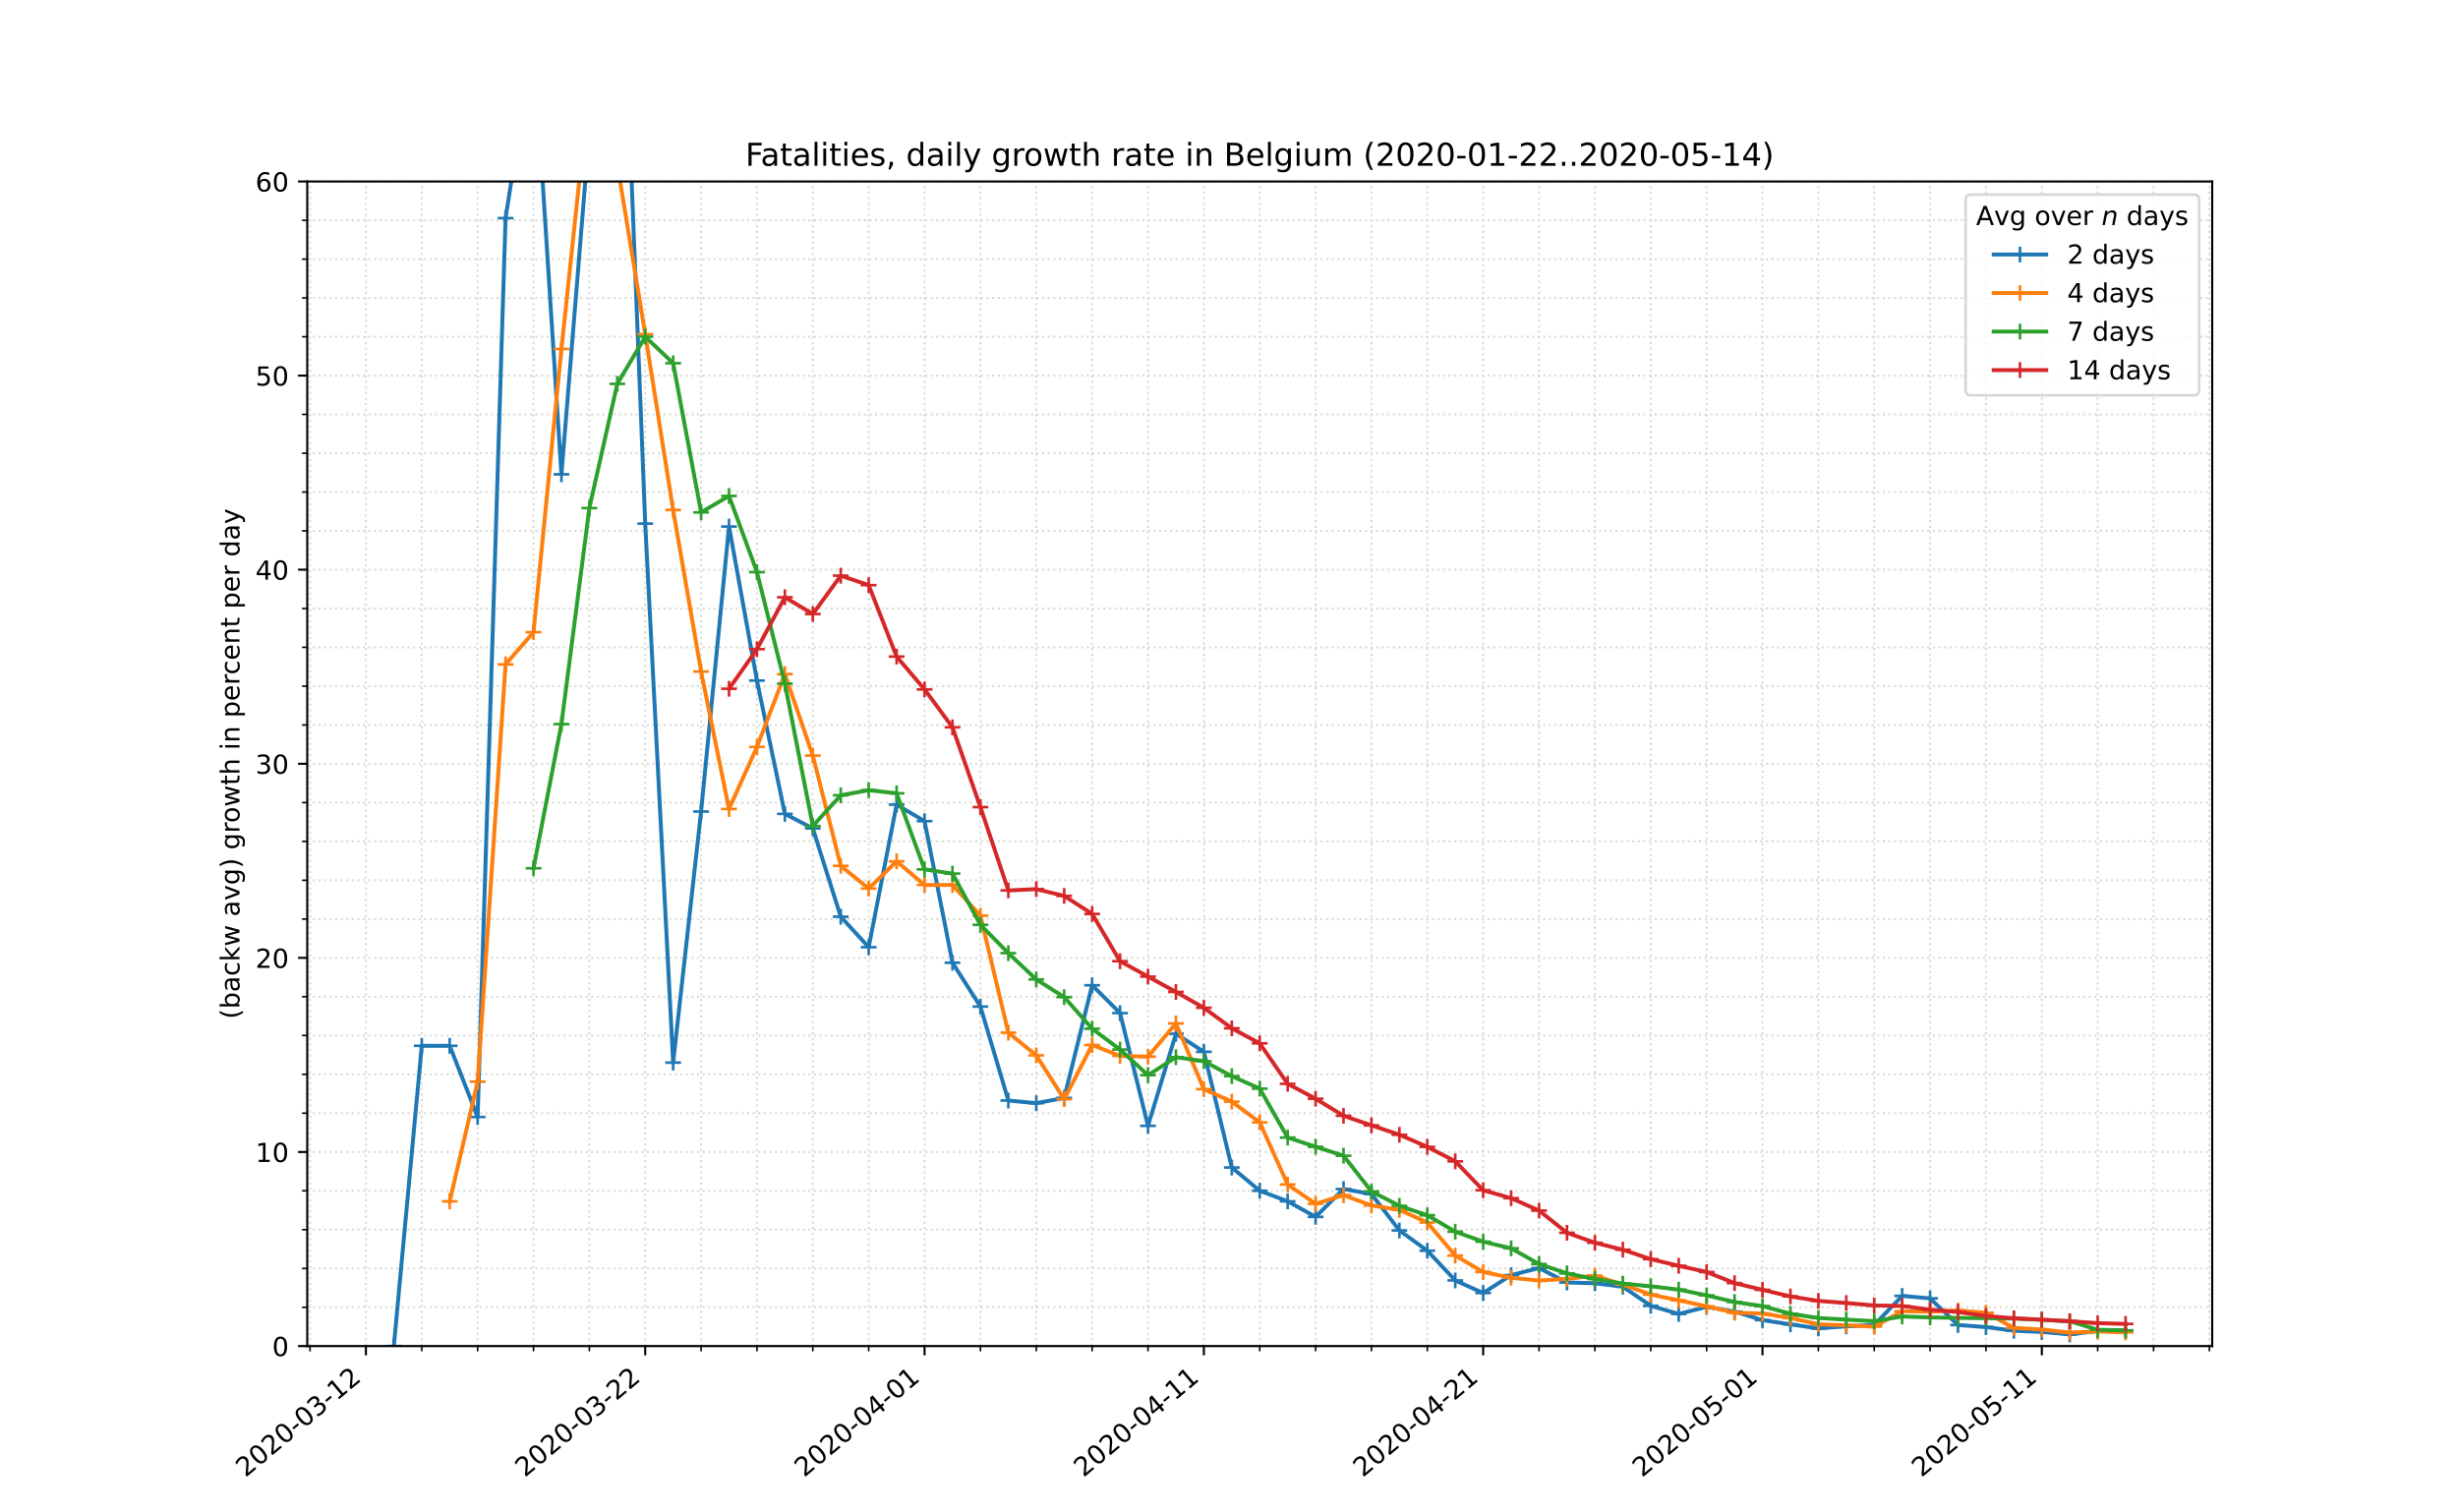 <?xml version="1.0" encoding="utf-8" standalone="no"?>
<!DOCTYPE svg PUBLIC "-//W3C//DTD SVG 1.1//EN"
  "http://www.w3.org/Graphics/SVG/1.1/DTD/svg11.dtd">
<!-- Created with matplotlib (https://matplotlib.org/) -->
<svg height="576pt" version="1.1" viewBox="0 0 936 576" width="936pt" xmlns="http://www.w3.org/2000/svg" xmlns:xlink="http://www.w3.org/1999/xlink">
 <defs>
  <style type="text/css">
*{stroke-linecap:butt;stroke-linejoin:round;}
  </style>
 </defs>
 <g id="figure_1">
  <g id="patch_1">
   <path d="M 0 576 
L 936 576 
L 936 0 
L 0 0 
z
" style="fill:#ffffff;"/>
  </g>
  <g id="axes_1">
   <g id="patch_2">
    <path d="M 117 512.64 
L 842.4 512.64 
L 842.4 69.12 
L 117 69.12 
z
" style="fill:#ffffff;"/>
   </g>
   <g id="matplotlib.axis_1">
    <g id="xtick_1">
     <g id="line2d_1">
      <path clip-path="url(#p27fec5b1bd)" d="M 139.336 512.64 
L 139.336 69.12 
" style="fill:none;stroke:#d8dcd6;stroke-dasharray:0.8,1.32;stroke-dashoffset:0;stroke-width:0.8;"/>
     </g>
     <g id="line2d_2">
      <defs>
       <path d="M 0 0 
L 0 3.5 
" id="m02405e0543" style="stroke:#000000;stroke-width:0.8;"/>
      </defs>
      <g>
       <use style="stroke:#000000;stroke-width:0.8;" x="139.336" xlink:href="#m02405e0543" y="512.64"/>
      </g>
     </g>
     <g id="text_1">
      <!-- 2020-03-12 -->
      <defs>
       <path d="M 19.188 8.297 
L 53.609 8.297 
L 53.609 0 
L 7.328 0 
L 7.328 8.297 
Q 12.938 14.109 22.625 23.891 
Q 32.328 33.688 34.812 36.531 
Q 39.547 41.844 41.422 45.531 
Q 43.312 49.219 43.312 52.781 
Q 43.312 58.594 39.234 62.25 
Q 35.156 65.922 28.609 65.922 
Q 23.969 65.922 18.812 64.312 
Q 13.672 62.703 7.812 59.422 
L 7.812 69.391 
Q 13.766 71.781 18.938 73 
Q 24.125 74.219 28.422 74.219 
Q 39.75 74.219 46.484 68.547 
Q 53.219 62.891 53.219 53.422 
Q 53.219 48.922 51.531 44.891 
Q 49.859 40.875 45.406 35.406 
Q 44.188 33.984 37.641 27.219 
Q 31.109 20.453 19.188 8.297 
z
" id="DejaVuSans-50"/>
       <path d="M 31.781 66.406 
Q 24.172 66.406 20.328 58.906 
Q 16.5 51.422 16.5 36.375 
Q 16.5 21.391 20.328 13.891 
Q 24.172 6.391 31.781 6.391 
Q 39.453 6.391 43.281 13.891 
Q 47.125 21.391 47.125 36.375 
Q 47.125 51.422 43.281 58.906 
Q 39.453 66.406 31.781 66.406 
z
M 31.781 74.219 
Q 44.047 74.219 50.516 64.516 
Q 56.984 54.828 56.984 36.375 
Q 56.984 17.969 50.516 8.266 
Q 44.047 -1.422 31.781 -1.422 
Q 19.531 -1.422 13.062 8.266 
Q 6.594 17.969 6.594 36.375 
Q 6.594 54.828 13.062 64.516 
Q 19.531 74.219 31.781 74.219 
z
" id="DejaVuSans-48"/>
       <path d="M 4.891 31.391 
L 31.203 31.391 
L 31.203 23.391 
L 4.891 23.391 
z
" id="DejaVuSans-45"/>
       <path d="M 40.578 39.312 
Q 47.656 37.797 51.625 33 
Q 55.609 28.219 55.609 21.188 
Q 55.609 10.406 48.188 4.484 
Q 40.766 -1.422 27.094 -1.422 
Q 22.516 -1.422 17.656 -0.516 
Q 12.797 0.391 7.625 2.203 
L 7.625 11.719 
Q 11.719 9.328 16.594 8.109 
Q 21.484 6.891 26.812 6.891 
Q 36.078 6.891 40.938 10.547 
Q 45.797 14.203 45.797 21.188 
Q 45.797 27.641 41.281 31.266 
Q 36.766 34.906 28.719 34.906 
L 20.219 34.906 
L 20.219 43.016 
L 29.109 43.016 
Q 36.375 43.016 40.234 45.922 
Q 44.094 48.828 44.094 54.297 
Q 44.094 59.906 40.109 62.906 
Q 36.141 65.922 28.719 65.922 
Q 24.656 65.922 20.016 65.031 
Q 15.375 64.156 9.812 62.312 
L 9.812 71.094 
Q 15.438 72.656 20.344 73.438 
Q 25.25 74.219 29.594 74.219 
Q 40.828 74.219 47.359 69.109 
Q 53.906 64.016 53.906 55.328 
Q 53.906 49.266 50.438 45.094 
Q 46.969 40.922 40.578 39.312 
z
" id="DejaVuSans-51"/>
       <path d="M 12.406 8.297 
L 28.516 8.297 
L 28.516 63.922 
L 10.984 60.406 
L 10.984 69.391 
L 28.422 72.906 
L 38.281 72.906 
L 38.281 8.297 
L 54.391 8.297 
L 54.391 0 
L 12.406 0 
z
" id="DejaVuSans-49"/>
      </defs>
      <g transform="translate(93.48 562.817)rotate(-40)scale(0.1 -0.1)">
       <use xlink:href="#DejaVuSans-50"/>
       <use x="63.623" xlink:href="#DejaVuSans-48"/>
       <use x="127.246" xlink:href="#DejaVuSans-50"/>
       <use x="190.869" xlink:href="#DejaVuSans-48"/>
       <use x="254.492" xlink:href="#DejaVuSans-45"/>
       <use x="290.576" xlink:href="#DejaVuSans-48"/>
       <use x="354.199" xlink:href="#DejaVuSans-51"/>
       <use x="417.822" xlink:href="#DejaVuSans-45"/>
       <use x="453.906" xlink:href="#DejaVuSans-49"/>
       <use x="517.529" xlink:href="#DejaVuSans-50"/>
      </g>
     </g>
    </g>
    <g id="xtick_2">
     <g id="line2d_3">
      <path clip-path="url(#p27fec5b1bd)" d="M 245.7 512.64 
L 245.7 69.12 
" style="fill:none;stroke:#d8dcd6;stroke-dasharray:0.8,1.32;stroke-dashoffset:0;stroke-width:0.8;"/>
     </g>
     <g id="line2d_4">
      <g>
       <use style="stroke:#000000;stroke-width:0.8;" x="245.7" xlink:href="#m02405e0543" y="512.64"/>
      </g>
     </g>
     <g id="text_2">
      <!-- 2020-03-22 -->
      <g transform="translate(199.844 562.817)rotate(-40)scale(0.1 -0.1)">
       <use xlink:href="#DejaVuSans-50"/>
       <use x="63.623" xlink:href="#DejaVuSans-48"/>
       <use x="127.246" xlink:href="#DejaVuSans-50"/>
       <use x="190.869" xlink:href="#DejaVuSans-48"/>
       <use x="254.492" xlink:href="#DejaVuSans-45"/>
       <use x="290.576" xlink:href="#DejaVuSans-48"/>
       <use x="354.199" xlink:href="#DejaVuSans-51"/>
       <use x="417.822" xlink:href="#DejaVuSans-45"/>
       <use x="453.906" xlink:href="#DejaVuSans-50"/>
       <use x="517.529" xlink:href="#DejaVuSans-50"/>
      </g>
     </g>
    </g>
    <g id="xtick_3">
     <g id="line2d_5">
      <path clip-path="url(#p27fec5b1bd)" d="M 352.064 512.64 
L 352.064 69.12 
" style="fill:none;stroke:#d8dcd6;stroke-dasharray:0.8,1.32;stroke-dashoffset:0;stroke-width:0.8;"/>
     </g>
     <g id="line2d_6">
      <g>
       <use style="stroke:#000000;stroke-width:0.8;" x="352.064" xlink:href="#m02405e0543" y="512.64"/>
      </g>
     </g>
     <g id="text_3">
      <!-- 2020-04-01 -->
      <defs>
       <path d="M 37.797 64.312 
L 12.891 25.391 
L 37.797 25.391 
z
M 35.203 72.906 
L 47.609 72.906 
L 47.609 25.391 
L 58.016 25.391 
L 58.016 17.188 
L 47.609 17.188 
L 47.609 0 
L 37.797 0 
L 37.797 17.188 
L 4.891 17.188 
L 4.891 26.703 
z
" id="DejaVuSans-52"/>
      </defs>
      <g transform="translate(306.208 562.817)rotate(-40)scale(0.1 -0.1)">
       <use xlink:href="#DejaVuSans-50"/>
       <use x="63.623" xlink:href="#DejaVuSans-48"/>
       <use x="127.246" xlink:href="#DejaVuSans-50"/>
       <use x="190.869" xlink:href="#DejaVuSans-48"/>
       <use x="254.492" xlink:href="#DejaVuSans-45"/>
       <use x="290.576" xlink:href="#DejaVuSans-48"/>
       <use x="354.199" xlink:href="#DejaVuSans-52"/>
       <use x="417.822" xlink:href="#DejaVuSans-45"/>
       <use x="453.906" xlink:href="#DejaVuSans-48"/>
       <use x="517.529" xlink:href="#DejaVuSans-49"/>
      </g>
     </g>
    </g>
    <g id="xtick_4">
     <g id="line2d_7">
      <path clip-path="url(#p27fec5b1bd)" d="M 458.427 512.64 
L 458.427 69.12 
" style="fill:none;stroke:#d8dcd6;stroke-dasharray:0.8,1.32;stroke-dashoffset:0;stroke-width:0.8;"/>
     </g>
     <g id="line2d_8">
      <g>
       <use style="stroke:#000000;stroke-width:0.8;" x="458.427" xlink:href="#m02405e0543" y="512.64"/>
      </g>
     </g>
     <g id="text_4">
      <!-- 2020-04-11 -->
      <g transform="translate(412.571 562.817)rotate(-40)scale(0.1 -0.1)">
       <use xlink:href="#DejaVuSans-50"/>
       <use x="63.623" xlink:href="#DejaVuSans-48"/>
       <use x="127.246" xlink:href="#DejaVuSans-50"/>
       <use x="190.869" xlink:href="#DejaVuSans-48"/>
       <use x="254.492" xlink:href="#DejaVuSans-45"/>
       <use x="290.576" xlink:href="#DejaVuSans-48"/>
       <use x="354.199" xlink:href="#DejaVuSans-52"/>
       <use x="417.822" xlink:href="#DejaVuSans-45"/>
       <use x="453.906" xlink:href="#DejaVuSans-49"/>
       <use x="517.529" xlink:href="#DejaVuSans-49"/>
      </g>
     </g>
    </g>
    <g id="xtick_5">
     <g id="line2d_9">
      <path clip-path="url(#p27fec5b1bd)" d="M 564.791 512.64 
L 564.791 69.12 
" style="fill:none;stroke:#d8dcd6;stroke-dasharray:0.8,1.32;stroke-dashoffset:0;stroke-width:0.8;"/>
     </g>
     <g id="line2d_10">
      <g>
       <use style="stroke:#000000;stroke-width:0.8;" x="564.791" xlink:href="#m02405e0543" y="512.64"/>
      </g>
     </g>
     <g id="text_5">
      <!-- 2020-04-21 -->
      <g transform="translate(518.935 562.817)rotate(-40)scale(0.1 -0.1)">
       <use xlink:href="#DejaVuSans-50"/>
       <use x="63.623" xlink:href="#DejaVuSans-48"/>
       <use x="127.246" xlink:href="#DejaVuSans-50"/>
       <use x="190.869" xlink:href="#DejaVuSans-48"/>
       <use x="254.492" xlink:href="#DejaVuSans-45"/>
       <use x="290.576" xlink:href="#DejaVuSans-48"/>
       <use x="354.199" xlink:href="#DejaVuSans-52"/>
       <use x="417.822" xlink:href="#DejaVuSans-45"/>
       <use x="453.906" xlink:href="#DejaVuSans-50"/>
       <use x="517.529" xlink:href="#DejaVuSans-49"/>
      </g>
     </g>
    </g>
    <g id="xtick_6">
     <g id="line2d_11">
      <path clip-path="url(#p27fec5b1bd)" d="M 671.155 512.64 
L 671.155 69.12 
" style="fill:none;stroke:#d8dcd6;stroke-dasharray:0.8,1.32;stroke-dashoffset:0;stroke-width:0.8;"/>
     </g>
     <g id="line2d_12">
      <g>
       <use style="stroke:#000000;stroke-width:0.8;" x="671.155" xlink:href="#m02405e0543" y="512.64"/>
      </g>
     </g>
     <g id="text_6">
      <!-- 2020-05-01 -->
      <defs>
       <path d="M 10.797 72.906 
L 49.516 72.906 
L 49.516 64.594 
L 19.828 64.594 
L 19.828 46.734 
Q 21.969 47.469 24.109 47.828 
Q 26.266 48.188 28.422 48.188 
Q 40.625 48.188 47.75 41.5 
Q 54.891 34.812 54.891 23.391 
Q 54.891 11.625 47.562 5.094 
Q 40.234 -1.422 26.906 -1.422 
Q 22.312 -1.422 17.547 -0.641 
Q 12.797 0.141 7.719 1.703 
L 7.719 11.625 
Q 12.109 9.234 16.797 8.062 
Q 21.484 6.891 26.703 6.891 
Q 35.156 6.891 40.078 11.328 
Q 45.016 15.766 45.016 23.391 
Q 45.016 31 40.078 35.438 
Q 35.156 39.891 26.703 39.891 
Q 22.75 39.891 18.812 39.016 
Q 14.891 38.141 10.797 36.281 
z
" id="DejaVuSans-53"/>
      </defs>
      <g transform="translate(625.299 562.817)rotate(-40)scale(0.1 -0.1)">
       <use xlink:href="#DejaVuSans-50"/>
       <use x="63.623" xlink:href="#DejaVuSans-48"/>
       <use x="127.246" xlink:href="#DejaVuSans-50"/>
       <use x="190.869" xlink:href="#DejaVuSans-48"/>
       <use x="254.492" xlink:href="#DejaVuSans-45"/>
       <use x="290.576" xlink:href="#DejaVuSans-48"/>
       <use x="354.199" xlink:href="#DejaVuSans-53"/>
       <use x="417.822" xlink:href="#DejaVuSans-45"/>
       <use x="453.906" xlink:href="#DejaVuSans-48"/>
       <use x="517.529" xlink:href="#DejaVuSans-49"/>
      </g>
     </g>
    </g>
    <g id="xtick_7">
     <g id="line2d_13">
      <path clip-path="url(#p27fec5b1bd)" d="M 777.518 512.64 
L 777.518 69.12 
" style="fill:none;stroke:#d8dcd6;stroke-dasharray:0.8,1.32;stroke-dashoffset:0;stroke-width:0.8;"/>
     </g>
     <g id="line2d_14">
      <g>
       <use style="stroke:#000000;stroke-width:0.8;" x="777.518" xlink:href="#m02405e0543" y="512.64"/>
      </g>
     </g>
     <g id="text_7">
      <!-- 2020-05-11 -->
      <g transform="translate(731.662 562.817)rotate(-40)scale(0.1 -0.1)">
       <use xlink:href="#DejaVuSans-50"/>
       <use x="63.623" xlink:href="#DejaVuSans-48"/>
       <use x="127.246" xlink:href="#DejaVuSans-50"/>
       <use x="190.869" xlink:href="#DejaVuSans-48"/>
       <use x="254.492" xlink:href="#DejaVuSans-45"/>
       <use x="290.576" xlink:href="#DejaVuSans-48"/>
       <use x="354.199" xlink:href="#DejaVuSans-53"/>
       <use x="417.822" xlink:href="#DejaVuSans-45"/>
       <use x="453.906" xlink:href="#DejaVuSans-49"/>
       <use x="517.529" xlink:href="#DejaVuSans-49"/>
      </g>
     </g>
    </g>
    <g id="xtick_8">
     <g id="line2d_15">
      <path clip-path="url(#p27fec5b1bd)" d="M 118.064 512.64 
L 118.064 69.12 
" style="fill:none;stroke:#d8dcd6;stroke-dasharray:0.8,1.32;stroke-dashoffset:0;stroke-width:0.8;"/>
     </g>
     <g id="line2d_16">
      <defs>
       <path d="M 0 0 
L 0 2 
" id="m5c7d33d2f5" style="stroke:#000000;stroke-width:0.6;"/>
      </defs>
      <g>
       <use style="stroke:#000000;stroke-width:0.6;" x="118.064" xlink:href="#m5c7d33d2f5" y="512.64"/>
      </g>
     </g>
    </g>
    <g id="xtick_9">
     <g id="line2d_17">
      <path clip-path="url(#p27fec5b1bd)" d="M 160.609 512.64 
L 160.609 69.12 
" style="fill:none;stroke:#d8dcd6;stroke-dasharray:0.8,1.32;stroke-dashoffset:0;stroke-width:0.8;"/>
     </g>
     <g id="line2d_18">
      <g>
       <use style="stroke:#000000;stroke-width:0.6;" x="160.609" xlink:href="#m5c7d33d2f5" y="512.64"/>
      </g>
     </g>
    </g>
    <g id="xtick_10">
     <g id="line2d_19">
      <path clip-path="url(#p27fec5b1bd)" d="M 181.882 512.64 
L 181.882 69.12 
" style="fill:none;stroke:#d8dcd6;stroke-dasharray:0.8,1.32;stroke-dashoffset:0;stroke-width:0.8;"/>
     </g>
     <g id="line2d_20">
      <g>
       <use style="stroke:#000000;stroke-width:0.6;" x="181.882" xlink:href="#m5c7d33d2f5" y="512.64"/>
      </g>
     </g>
    </g>
    <g id="xtick_11">
     <g id="line2d_21">
      <path clip-path="url(#p27fec5b1bd)" d="M 203.155 512.64 
L 203.155 69.12 
" style="fill:none;stroke:#d8dcd6;stroke-dasharray:0.8,1.32;stroke-dashoffset:0;stroke-width:0.8;"/>
     </g>
     <g id="line2d_22">
      <g>
       <use style="stroke:#000000;stroke-width:0.6;" x="203.155" xlink:href="#m5c7d33d2f5" y="512.64"/>
      </g>
     </g>
    </g>
    <g id="xtick_12">
     <g id="line2d_23">
      <path clip-path="url(#p27fec5b1bd)" d="M 224.427 512.64 
L 224.427 69.12 
" style="fill:none;stroke:#d8dcd6;stroke-dasharray:0.8,1.32;stroke-dashoffset:0;stroke-width:0.8;"/>
     </g>
     <g id="line2d_24">
      <g>
       <use style="stroke:#000000;stroke-width:0.6;" x="224.427" xlink:href="#m5c7d33d2f5" y="512.64"/>
      </g>
     </g>
    </g>
    <g id="xtick_13">
     <g id="line2d_25">
      <path clip-path="url(#p27fec5b1bd)" d="M 266.973 512.64 
L 266.973 69.12 
" style="fill:none;stroke:#d8dcd6;stroke-dasharray:0.8,1.32;stroke-dashoffset:0;stroke-width:0.8;"/>
     </g>
     <g id="line2d_26">
      <g>
       <use style="stroke:#000000;stroke-width:0.6;" x="266.973" xlink:href="#m5c7d33d2f5" y="512.64"/>
      </g>
     </g>
    </g>
    <g id="xtick_14">
     <g id="line2d_27">
      <path clip-path="url(#p27fec5b1bd)" d="M 288.245 512.64 
L 288.245 69.12 
" style="fill:none;stroke:#d8dcd6;stroke-dasharray:0.8,1.32;stroke-dashoffset:0;stroke-width:0.8;"/>
     </g>
     <g id="line2d_28">
      <g>
       <use style="stroke:#000000;stroke-width:0.6;" x="288.245" xlink:href="#m5c7d33d2f5" y="512.64"/>
      </g>
     </g>
    </g>
    <g id="xtick_15">
     <g id="line2d_29">
      <path clip-path="url(#p27fec5b1bd)" d="M 309.518 512.64 
L 309.518 69.12 
" style="fill:none;stroke:#d8dcd6;stroke-dasharray:0.8,1.32;stroke-dashoffset:0;stroke-width:0.8;"/>
     </g>
     <g id="line2d_30">
      <g>
       <use style="stroke:#000000;stroke-width:0.6;" x="309.518" xlink:href="#m5c7d33d2f5" y="512.64"/>
      </g>
     </g>
    </g>
    <g id="xtick_16">
     <g id="line2d_31">
      <path clip-path="url(#p27fec5b1bd)" d="M 330.791 512.64 
L 330.791 69.12 
" style="fill:none;stroke:#d8dcd6;stroke-dasharray:0.8,1.32;stroke-dashoffset:0;stroke-width:0.8;"/>
     </g>
     <g id="line2d_32">
      <g>
       <use style="stroke:#000000;stroke-width:0.6;" x="330.791" xlink:href="#m5c7d33d2f5" y="512.64"/>
      </g>
     </g>
    </g>
    <g id="xtick_17">
     <g id="line2d_33">
      <path clip-path="url(#p27fec5b1bd)" d="M 373.336 512.64 
L 373.336 69.12 
" style="fill:none;stroke:#d8dcd6;stroke-dasharray:0.8,1.32;stroke-dashoffset:0;stroke-width:0.8;"/>
     </g>
     <g id="line2d_34">
      <g>
       <use style="stroke:#000000;stroke-width:0.6;" x="373.336" xlink:href="#m5c7d33d2f5" y="512.64"/>
      </g>
     </g>
    </g>
    <g id="xtick_18">
     <g id="line2d_35">
      <path clip-path="url(#p27fec5b1bd)" d="M 394.609 512.64 
L 394.609 69.12 
" style="fill:none;stroke:#d8dcd6;stroke-dasharray:0.8,1.32;stroke-dashoffset:0;stroke-width:0.8;"/>
     </g>
     <g id="line2d_36">
      <g>
       <use style="stroke:#000000;stroke-width:0.6;" x="394.609" xlink:href="#m5c7d33d2f5" y="512.64"/>
      </g>
     </g>
    </g>
    <g id="xtick_19">
     <g id="line2d_37">
      <path clip-path="url(#p27fec5b1bd)" d="M 415.882 512.64 
L 415.882 69.12 
" style="fill:none;stroke:#d8dcd6;stroke-dasharray:0.8,1.32;stroke-dashoffset:0;stroke-width:0.8;"/>
     </g>
     <g id="line2d_38">
      <g>
       <use style="stroke:#000000;stroke-width:0.6;" x="415.882" xlink:href="#m5c7d33d2f5" y="512.64"/>
      </g>
     </g>
    </g>
    <g id="xtick_20">
     <g id="line2d_39">
      <path clip-path="url(#p27fec5b1bd)" d="M 437.155 512.64 
L 437.155 69.12 
" style="fill:none;stroke:#d8dcd6;stroke-dasharray:0.8,1.32;stroke-dashoffset:0;stroke-width:0.8;"/>
     </g>
     <g id="line2d_40">
      <g>
       <use style="stroke:#000000;stroke-width:0.6;" x="437.155" xlink:href="#m5c7d33d2f5" y="512.64"/>
      </g>
     </g>
    </g>
    <g id="xtick_21">
     <g id="line2d_41">
      <path clip-path="url(#p27fec5b1bd)" d="M 479.7 512.64 
L 479.7 69.12 
" style="fill:none;stroke:#d8dcd6;stroke-dasharray:0.8,1.32;stroke-dashoffset:0;stroke-width:0.8;"/>
     </g>
     <g id="line2d_42">
      <g>
       <use style="stroke:#000000;stroke-width:0.6;" x="479.7" xlink:href="#m5c7d33d2f5" y="512.64"/>
      </g>
     </g>
    </g>
    <g id="xtick_22">
     <g id="line2d_43">
      <path clip-path="url(#p27fec5b1bd)" d="M 500.973 512.64 
L 500.973 69.12 
" style="fill:none;stroke:#d8dcd6;stroke-dasharray:0.8,1.32;stroke-dashoffset:0;stroke-width:0.8;"/>
     </g>
     <g id="line2d_44">
      <g>
       <use style="stroke:#000000;stroke-width:0.6;" x="500.973" xlink:href="#m5c7d33d2f5" y="512.64"/>
      </g>
     </g>
    </g>
    <g id="xtick_23">
     <g id="line2d_45">
      <path clip-path="url(#p27fec5b1bd)" d="M 522.245 512.64 
L 522.245 69.12 
" style="fill:none;stroke:#d8dcd6;stroke-dasharray:0.8,1.32;stroke-dashoffset:0;stroke-width:0.8;"/>
     </g>
     <g id="line2d_46">
      <g>
       <use style="stroke:#000000;stroke-width:0.6;" x="522.245" xlink:href="#m5c7d33d2f5" y="512.64"/>
      </g>
     </g>
    </g>
    <g id="xtick_24">
     <g id="line2d_47">
      <path clip-path="url(#p27fec5b1bd)" d="M 543.518 512.64 
L 543.518 69.12 
" style="fill:none;stroke:#d8dcd6;stroke-dasharray:0.8,1.32;stroke-dashoffset:0;stroke-width:0.8;"/>
     </g>
     <g id="line2d_48">
      <g>
       <use style="stroke:#000000;stroke-width:0.6;" x="543.518" xlink:href="#m5c7d33d2f5" y="512.64"/>
      </g>
     </g>
    </g>
    <g id="xtick_25">
     <g id="line2d_49">
      <path clip-path="url(#p27fec5b1bd)" d="M 586.064 512.64 
L 586.064 69.12 
" style="fill:none;stroke:#d8dcd6;stroke-dasharray:0.8,1.32;stroke-dashoffset:0;stroke-width:0.8;"/>
     </g>
     <g id="line2d_50">
      <g>
       <use style="stroke:#000000;stroke-width:0.6;" x="586.064" xlink:href="#m5c7d33d2f5" y="512.64"/>
      </g>
     </g>
    </g>
    <g id="xtick_26">
     <g id="line2d_51">
      <path clip-path="url(#p27fec5b1bd)" d="M 607.336 512.64 
L 607.336 69.12 
" style="fill:none;stroke:#d8dcd6;stroke-dasharray:0.8,1.32;stroke-dashoffset:0;stroke-width:0.8;"/>
     </g>
     <g id="line2d_52">
      <g>
       <use style="stroke:#000000;stroke-width:0.6;" x="607.336" xlink:href="#m5c7d33d2f5" y="512.64"/>
      </g>
     </g>
    </g>
    <g id="xtick_27">
     <g id="line2d_53">
      <path clip-path="url(#p27fec5b1bd)" d="M 628.609 512.64 
L 628.609 69.12 
" style="fill:none;stroke:#d8dcd6;stroke-dasharray:0.8,1.32;stroke-dashoffset:0;stroke-width:0.8;"/>
     </g>
     <g id="line2d_54">
      <g>
       <use style="stroke:#000000;stroke-width:0.6;" x="628.609" xlink:href="#m5c7d33d2f5" y="512.64"/>
      </g>
     </g>
    </g>
    <g id="xtick_28">
     <g id="line2d_55">
      <path clip-path="url(#p27fec5b1bd)" d="M 649.882 512.64 
L 649.882 69.12 
" style="fill:none;stroke:#d8dcd6;stroke-dasharray:0.8,1.32;stroke-dashoffset:0;stroke-width:0.8;"/>
     </g>
     <g id="line2d_56">
      <g>
       <use style="stroke:#000000;stroke-width:0.6;" x="649.882" xlink:href="#m5c7d33d2f5" y="512.64"/>
      </g>
     </g>
    </g>
    <g id="xtick_29">
     <g id="line2d_57">
      <path clip-path="url(#p27fec5b1bd)" d="M 692.427 512.64 
L 692.427 69.12 
" style="fill:none;stroke:#d8dcd6;stroke-dasharray:0.8,1.32;stroke-dashoffset:0;stroke-width:0.8;"/>
     </g>
     <g id="line2d_58">
      <g>
       <use style="stroke:#000000;stroke-width:0.6;" x="692.427" xlink:href="#m5c7d33d2f5" y="512.64"/>
      </g>
     </g>
    </g>
    <g id="xtick_30">
     <g id="line2d_59">
      <path clip-path="url(#p27fec5b1bd)" d="M 713.7 512.64 
L 713.7 69.12 
" style="fill:none;stroke:#d8dcd6;stroke-dasharray:0.8,1.32;stroke-dashoffset:0;stroke-width:0.8;"/>
     </g>
     <g id="line2d_60">
      <g>
       <use style="stroke:#000000;stroke-width:0.6;" x="713.7" xlink:href="#m5c7d33d2f5" y="512.64"/>
      </g>
     </g>
    </g>
    <g id="xtick_31">
     <g id="line2d_61">
      <path clip-path="url(#p27fec5b1bd)" d="M 734.973 512.64 
L 734.973 69.12 
" style="fill:none;stroke:#d8dcd6;stroke-dasharray:0.8,1.32;stroke-dashoffset:0;stroke-width:0.8;"/>
     </g>
     <g id="line2d_62">
      <g>
       <use style="stroke:#000000;stroke-width:0.6;" x="734.973" xlink:href="#m5c7d33d2f5" y="512.64"/>
      </g>
     </g>
    </g>
    <g id="xtick_32">
     <g id="line2d_63">
      <path clip-path="url(#p27fec5b1bd)" d="M 756.245 512.64 
L 756.245 69.12 
" style="fill:none;stroke:#d8dcd6;stroke-dasharray:0.8,1.32;stroke-dashoffset:0;stroke-width:0.8;"/>
     </g>
     <g id="line2d_64">
      <g>
       <use style="stroke:#000000;stroke-width:0.6;" x="756.245" xlink:href="#m5c7d33d2f5" y="512.64"/>
      </g>
     </g>
    </g>
    <g id="xtick_33">
     <g id="line2d_65">
      <path clip-path="url(#p27fec5b1bd)" d="M 798.791 512.64 
L 798.791 69.12 
" style="fill:none;stroke:#d8dcd6;stroke-dasharray:0.8,1.32;stroke-dashoffset:0;stroke-width:0.8;"/>
     </g>
     <g id="line2d_66">
      <g>
       <use style="stroke:#000000;stroke-width:0.6;" x="798.791" xlink:href="#m5c7d33d2f5" y="512.64"/>
      </g>
     </g>
    </g>
    <g id="xtick_34">
     <g id="line2d_67">
      <path clip-path="url(#p27fec5b1bd)" d="M 820.064 512.64 
L 820.064 69.12 
" style="fill:none;stroke:#d8dcd6;stroke-dasharray:0.8,1.32;stroke-dashoffset:0;stroke-width:0.8;"/>
     </g>
     <g id="line2d_68">
      <g>
       <use style="stroke:#000000;stroke-width:0.6;" x="820.064" xlink:href="#m5c7d33d2f5" y="512.64"/>
      </g>
     </g>
    </g>
    <g id="xtick_35">
     <g id="line2d_69">
      <path clip-path="url(#p27fec5b1bd)" d="M 841.336 512.64 
L 841.336 69.12 
" style="fill:none;stroke:#d8dcd6;stroke-dasharray:0.8,1.32;stroke-dashoffset:0;stroke-width:0.8;"/>
     </g>
     <g id="line2d_70">
      <g>
       <use style="stroke:#000000;stroke-width:0.6;" x="841.336" xlink:href="#m5c7d33d2f5" y="512.64"/>
      </g>
     </g>
    </g>
   </g>
   <g id="matplotlib.axis_2">
    <g id="ytick_1">
     <g id="line2d_71">
      <path clip-path="url(#p27fec5b1bd)" d="M 117 512.64 
L 842.4 512.64 
" style="fill:none;stroke:#d8dcd6;stroke-dasharray:0.8,1.32;stroke-dashoffset:0;stroke-width:0.8;"/>
     </g>
     <g id="line2d_72">
      <defs>
       <path d="M 0 0 
L -3.5 0 
" id="m566c179173" style="stroke:#000000;stroke-width:0.8;"/>
      </defs>
      <g>
       <use style="stroke:#000000;stroke-width:0.8;" x="117" xlink:href="#m566c179173" y="512.64"/>
      </g>
     </g>
     <g id="text_8">
      <!-- 0 -->
      <g transform="translate(103.638 516.439)scale(0.1 -0.1)">
       <use xlink:href="#DejaVuSans-48"/>
      </g>
     </g>
    </g>
    <g id="ytick_2">
     <g id="line2d_73">
      <path clip-path="url(#p27fec5b1bd)" d="M 117 438.72 
L 842.4 438.72 
" style="fill:none;stroke:#d8dcd6;stroke-dasharray:0.8,1.32;stroke-dashoffset:0;stroke-width:0.8;"/>
     </g>
     <g id="line2d_74">
      <g>
       <use style="stroke:#000000;stroke-width:0.8;" x="117" xlink:href="#m566c179173" y="438.72"/>
      </g>
     </g>
     <g id="text_9">
      <!-- 10 -->
      <g transform="translate(97.275 442.519)scale(0.1 -0.1)">
       <use xlink:href="#DejaVuSans-49"/>
       <use x="63.623" xlink:href="#DejaVuSans-48"/>
      </g>
     </g>
    </g>
    <g id="ytick_3">
     <g id="line2d_75">
      <path clip-path="url(#p27fec5b1bd)" d="M 117 364.8 
L 842.4 364.8 
" style="fill:none;stroke:#d8dcd6;stroke-dasharray:0.8,1.32;stroke-dashoffset:0;stroke-width:0.8;"/>
     </g>
     <g id="line2d_76">
      <g>
       <use style="stroke:#000000;stroke-width:0.8;" x="117" xlink:href="#m566c179173" y="364.8"/>
      </g>
     </g>
     <g id="text_10">
      <!-- 20 -->
      <g transform="translate(97.275 368.599)scale(0.1 -0.1)">
       <use xlink:href="#DejaVuSans-50"/>
       <use x="63.623" xlink:href="#DejaVuSans-48"/>
      </g>
     </g>
    </g>
    <g id="ytick_4">
     <g id="line2d_77">
      <path clip-path="url(#p27fec5b1bd)" d="M 117 290.88 
L 842.4 290.88 
" style="fill:none;stroke:#d8dcd6;stroke-dasharray:0.8,1.32;stroke-dashoffset:0;stroke-width:0.8;"/>
     </g>
     <g id="line2d_78">
      <g>
       <use style="stroke:#000000;stroke-width:0.8;" x="117" xlink:href="#m566c179173" y="290.88"/>
      </g>
     </g>
     <g id="text_11">
      <!-- 30 -->
      <g transform="translate(97.275 294.679)scale(0.1 -0.1)">
       <use xlink:href="#DejaVuSans-51"/>
       <use x="63.623" xlink:href="#DejaVuSans-48"/>
      </g>
     </g>
    </g>
    <g id="ytick_5">
     <g id="line2d_79">
      <path clip-path="url(#p27fec5b1bd)" d="M 117 216.96 
L 842.4 216.96 
" style="fill:none;stroke:#d8dcd6;stroke-dasharray:0.8,1.32;stroke-dashoffset:0;stroke-width:0.8;"/>
     </g>
     <g id="line2d_80">
      <g>
       <use style="stroke:#000000;stroke-width:0.8;" x="117" xlink:href="#m566c179173" y="216.96"/>
      </g>
     </g>
     <g id="text_12">
      <!-- 40 -->
      <g transform="translate(97.275 220.759)scale(0.1 -0.1)">
       <use xlink:href="#DejaVuSans-52"/>
       <use x="63.623" xlink:href="#DejaVuSans-48"/>
      </g>
     </g>
    </g>
    <g id="ytick_6">
     <g id="line2d_81">
      <path clip-path="url(#p27fec5b1bd)" d="M 117 143.04 
L 842.4 143.04 
" style="fill:none;stroke:#d8dcd6;stroke-dasharray:0.8,1.32;stroke-dashoffset:0;stroke-width:0.8;"/>
     </g>
     <g id="line2d_82">
      <g>
       <use style="stroke:#000000;stroke-width:0.8;" x="117" xlink:href="#m566c179173" y="143.04"/>
      </g>
     </g>
     <g id="text_13">
      <!-- 50 -->
      <g transform="translate(97.275 146.839)scale(0.1 -0.1)">
       <use xlink:href="#DejaVuSans-53"/>
       <use x="63.623" xlink:href="#DejaVuSans-48"/>
      </g>
     </g>
    </g>
    <g id="ytick_7">
     <g id="line2d_83">
      <path clip-path="url(#p27fec5b1bd)" d="M 117 69.12 
L 842.4 69.12 
" style="fill:none;stroke:#d8dcd6;stroke-dasharray:0.8,1.32;stroke-dashoffset:0;stroke-width:0.8;"/>
     </g>
     <g id="line2d_84">
      <g>
       <use style="stroke:#000000;stroke-width:0.8;" x="117" xlink:href="#m566c179173" y="69.12"/>
      </g>
     </g>
     <g id="text_14">
      <!-- 60 -->
      <defs>
       <path d="M 33.016 40.375 
Q 26.375 40.375 22.484 35.828 
Q 18.609 31.297 18.609 23.391 
Q 18.609 15.531 22.484 10.953 
Q 26.375 6.391 33.016 6.391 
Q 39.656 6.391 43.531 10.953 
Q 47.406 15.531 47.406 23.391 
Q 47.406 31.297 43.531 35.828 
Q 39.656 40.375 33.016 40.375 
z
M 52.594 71.297 
L 52.594 62.312 
Q 48.875 64.062 45.094 64.984 
Q 41.312 65.922 37.594 65.922 
Q 27.828 65.922 22.672 59.328 
Q 17.531 52.734 16.797 39.406 
Q 19.672 43.656 24.016 45.922 
Q 28.375 48.188 33.594 48.188 
Q 44.578 48.188 50.953 41.516 
Q 57.328 34.859 57.328 23.391 
Q 57.328 12.156 50.688 5.359 
Q 44.047 -1.422 33.016 -1.422 
Q 20.359 -1.422 13.672 8.266 
Q 6.984 17.969 6.984 36.375 
Q 6.984 53.656 15.188 63.938 
Q 23.391 74.219 37.203 74.219 
Q 40.922 74.219 44.703 73.484 
Q 48.484 72.75 52.594 71.297 
z
" id="DejaVuSans-54"/>
      </defs>
      <g transform="translate(97.275 72.919)scale(0.1 -0.1)">
       <use xlink:href="#DejaVuSans-54"/>
       <use x="63.623" xlink:href="#DejaVuSans-48"/>
      </g>
     </g>
    </g>
    <g id="ytick_8">
     <g id="line2d_85">
      <path clip-path="url(#p27fec5b1bd)" d="M 117 497.856 
L 842.4 497.856 
" style="fill:none;stroke:#d8dcd6;stroke-dasharray:0.8,1.32;stroke-dashoffset:0;stroke-width:0.8;"/>
     </g>
     <g id="line2d_86">
      <defs>
       <path d="M 0 0 
L -2 0 
" id="md2ac9e8792" style="stroke:#000000;stroke-width:0.6;"/>
      </defs>
      <g>
       <use style="stroke:#000000;stroke-width:0.6;" x="117" xlink:href="#md2ac9e8792" y="497.856"/>
      </g>
     </g>
    </g>
    <g id="ytick_9">
     <g id="line2d_87">
      <path clip-path="url(#p27fec5b1bd)" d="M 117 483.072 
L 842.4 483.072 
" style="fill:none;stroke:#d8dcd6;stroke-dasharray:0.8,1.32;stroke-dashoffset:0;stroke-width:0.8;"/>
     </g>
     <g id="line2d_88">
      <g>
       <use style="stroke:#000000;stroke-width:0.6;" x="117" xlink:href="#md2ac9e8792" y="483.072"/>
      </g>
     </g>
    </g>
    <g id="ytick_10">
     <g id="line2d_89">
      <path clip-path="url(#p27fec5b1bd)" d="M 117 468.288 
L 842.4 468.288 
" style="fill:none;stroke:#d8dcd6;stroke-dasharray:0.8,1.32;stroke-dashoffset:0;stroke-width:0.8;"/>
     </g>
     <g id="line2d_90">
      <g>
       <use style="stroke:#000000;stroke-width:0.6;" x="117" xlink:href="#md2ac9e8792" y="468.288"/>
      </g>
     </g>
    </g>
    <g id="ytick_11">
     <g id="line2d_91">
      <path clip-path="url(#p27fec5b1bd)" d="M 117 453.504 
L 842.4 453.504 
" style="fill:none;stroke:#d8dcd6;stroke-dasharray:0.8,1.32;stroke-dashoffset:0;stroke-width:0.8;"/>
     </g>
     <g id="line2d_92">
      <g>
       <use style="stroke:#000000;stroke-width:0.6;" x="117" xlink:href="#md2ac9e8792" y="453.504"/>
      </g>
     </g>
    </g>
    <g id="ytick_12">
     <g id="line2d_93">
      <path clip-path="url(#p27fec5b1bd)" d="M 117 423.936 
L 842.4 423.936 
" style="fill:none;stroke:#d8dcd6;stroke-dasharray:0.8,1.32;stroke-dashoffset:0;stroke-width:0.8;"/>
     </g>
     <g id="line2d_94">
      <g>
       <use style="stroke:#000000;stroke-width:0.6;" x="117" xlink:href="#md2ac9e8792" y="423.936"/>
      </g>
     </g>
    </g>
    <g id="ytick_13">
     <g id="line2d_95">
      <path clip-path="url(#p27fec5b1bd)" d="M 117 409.152 
L 842.4 409.152 
" style="fill:none;stroke:#d8dcd6;stroke-dasharray:0.8,1.32;stroke-dashoffset:0;stroke-width:0.8;"/>
     </g>
     <g id="line2d_96">
      <g>
       <use style="stroke:#000000;stroke-width:0.6;" x="117" xlink:href="#md2ac9e8792" y="409.152"/>
      </g>
     </g>
    </g>
    <g id="ytick_14">
     <g id="line2d_97">
      <path clip-path="url(#p27fec5b1bd)" d="M 117 394.368 
L 842.4 394.368 
" style="fill:none;stroke:#d8dcd6;stroke-dasharray:0.8,1.32;stroke-dashoffset:0;stroke-width:0.8;"/>
     </g>
     <g id="line2d_98">
      <g>
       <use style="stroke:#000000;stroke-width:0.6;" x="117" xlink:href="#md2ac9e8792" y="394.368"/>
      </g>
     </g>
    </g>
    <g id="ytick_15">
     <g id="line2d_99">
      <path clip-path="url(#p27fec5b1bd)" d="M 117 379.584 
L 842.4 379.584 
" style="fill:none;stroke:#d8dcd6;stroke-dasharray:0.8,1.32;stroke-dashoffset:0;stroke-width:0.8;"/>
     </g>
     <g id="line2d_100">
      <g>
       <use style="stroke:#000000;stroke-width:0.6;" x="117" xlink:href="#md2ac9e8792" y="379.584"/>
      </g>
     </g>
    </g>
    <g id="ytick_16">
     <g id="line2d_101">
      <path clip-path="url(#p27fec5b1bd)" d="M 117 350.016 
L 842.4 350.016 
" style="fill:none;stroke:#d8dcd6;stroke-dasharray:0.8,1.32;stroke-dashoffset:0;stroke-width:0.8;"/>
     </g>
     <g id="line2d_102">
      <g>
       <use style="stroke:#000000;stroke-width:0.6;" x="117" xlink:href="#md2ac9e8792" y="350.016"/>
      </g>
     </g>
    </g>
    <g id="ytick_17">
     <g id="line2d_103">
      <path clip-path="url(#p27fec5b1bd)" d="M 117 335.232 
L 842.4 335.232 
" style="fill:none;stroke:#d8dcd6;stroke-dasharray:0.8,1.32;stroke-dashoffset:0;stroke-width:0.8;"/>
     </g>
     <g id="line2d_104">
      <g>
       <use style="stroke:#000000;stroke-width:0.6;" x="117" xlink:href="#md2ac9e8792" y="335.232"/>
      </g>
     </g>
    </g>
    <g id="ytick_18">
     <g id="line2d_105">
      <path clip-path="url(#p27fec5b1bd)" d="M 117 320.448 
L 842.4 320.448 
" style="fill:none;stroke:#d8dcd6;stroke-dasharray:0.8,1.32;stroke-dashoffset:0;stroke-width:0.8;"/>
     </g>
     <g id="line2d_106">
      <g>
       <use style="stroke:#000000;stroke-width:0.6;" x="117" xlink:href="#md2ac9e8792" y="320.448"/>
      </g>
     </g>
    </g>
    <g id="ytick_19">
     <g id="line2d_107">
      <path clip-path="url(#p27fec5b1bd)" d="M 117 305.664 
L 842.4 305.664 
" style="fill:none;stroke:#d8dcd6;stroke-dasharray:0.8,1.32;stroke-dashoffset:0;stroke-width:0.8;"/>
     </g>
     <g id="line2d_108">
      <g>
       <use style="stroke:#000000;stroke-width:0.6;" x="117" xlink:href="#md2ac9e8792" y="305.664"/>
      </g>
     </g>
    </g>
    <g id="ytick_20">
     <g id="line2d_109">
      <path clip-path="url(#p27fec5b1bd)" d="M 117 276.096 
L 842.4 276.096 
" style="fill:none;stroke:#d8dcd6;stroke-dasharray:0.8,1.32;stroke-dashoffset:0;stroke-width:0.8;"/>
     </g>
     <g id="line2d_110">
      <g>
       <use style="stroke:#000000;stroke-width:0.6;" x="117" xlink:href="#md2ac9e8792" y="276.096"/>
      </g>
     </g>
    </g>
    <g id="ytick_21">
     <g id="line2d_111">
      <path clip-path="url(#p27fec5b1bd)" d="M 117 261.312 
L 842.4 261.312 
" style="fill:none;stroke:#d8dcd6;stroke-dasharray:0.8,1.32;stroke-dashoffset:0;stroke-width:0.8;"/>
     </g>
     <g id="line2d_112">
      <g>
       <use style="stroke:#000000;stroke-width:0.6;" x="117" xlink:href="#md2ac9e8792" y="261.312"/>
      </g>
     </g>
    </g>
    <g id="ytick_22">
     <g id="line2d_113">
      <path clip-path="url(#p27fec5b1bd)" d="M 117 246.528 
L 842.4 246.528 
" style="fill:none;stroke:#d8dcd6;stroke-dasharray:0.8,1.32;stroke-dashoffset:0;stroke-width:0.8;"/>
     </g>
     <g id="line2d_114">
      <g>
       <use style="stroke:#000000;stroke-width:0.6;" x="117" xlink:href="#md2ac9e8792" y="246.528"/>
      </g>
     </g>
    </g>
    <g id="ytick_23">
     <g id="line2d_115">
      <path clip-path="url(#p27fec5b1bd)" d="M 117 231.744 
L 842.4 231.744 
" style="fill:none;stroke:#d8dcd6;stroke-dasharray:0.8,1.32;stroke-dashoffset:0;stroke-width:0.8;"/>
     </g>
     <g id="line2d_116">
      <g>
       <use style="stroke:#000000;stroke-width:0.6;" x="117" xlink:href="#md2ac9e8792" y="231.744"/>
      </g>
     </g>
    </g>
    <g id="ytick_24">
     <g id="line2d_117">
      <path clip-path="url(#p27fec5b1bd)" d="M 117 202.176 
L 842.4 202.176 
" style="fill:none;stroke:#d8dcd6;stroke-dasharray:0.8,1.32;stroke-dashoffset:0;stroke-width:0.8;"/>
     </g>
     <g id="line2d_118">
      <g>
       <use style="stroke:#000000;stroke-width:0.6;" x="117" xlink:href="#md2ac9e8792" y="202.176"/>
      </g>
     </g>
    </g>
    <g id="ytick_25">
     <g id="line2d_119">
      <path clip-path="url(#p27fec5b1bd)" d="M 117 187.392 
L 842.4 187.392 
" style="fill:none;stroke:#d8dcd6;stroke-dasharray:0.8,1.32;stroke-dashoffset:0;stroke-width:0.8;"/>
     </g>
     <g id="line2d_120">
      <g>
       <use style="stroke:#000000;stroke-width:0.6;" x="117" xlink:href="#md2ac9e8792" y="187.392"/>
      </g>
     </g>
    </g>
    <g id="ytick_26">
     <g id="line2d_121">
      <path clip-path="url(#p27fec5b1bd)" d="M 117 172.608 
L 842.4 172.608 
" style="fill:none;stroke:#d8dcd6;stroke-dasharray:0.8,1.32;stroke-dashoffset:0;stroke-width:0.8;"/>
     </g>
     <g id="line2d_122">
      <g>
       <use style="stroke:#000000;stroke-width:0.6;" x="117" xlink:href="#md2ac9e8792" y="172.608"/>
      </g>
     </g>
    </g>
    <g id="ytick_27">
     <g id="line2d_123">
      <path clip-path="url(#p27fec5b1bd)" d="M 117 157.824 
L 842.4 157.824 
" style="fill:none;stroke:#d8dcd6;stroke-dasharray:0.8,1.32;stroke-dashoffset:0;stroke-width:0.8;"/>
     </g>
     <g id="line2d_124">
      <g>
       <use style="stroke:#000000;stroke-width:0.6;" x="117" xlink:href="#md2ac9e8792" y="157.824"/>
      </g>
     </g>
    </g>
    <g id="ytick_28">
     <g id="line2d_125">
      <path clip-path="url(#p27fec5b1bd)" d="M 117 128.256 
L 842.4 128.256 
" style="fill:none;stroke:#d8dcd6;stroke-dasharray:0.8,1.32;stroke-dashoffset:0;stroke-width:0.8;"/>
     </g>
     <g id="line2d_126">
      <g>
       <use style="stroke:#000000;stroke-width:0.6;" x="117" xlink:href="#md2ac9e8792" y="128.256"/>
      </g>
     </g>
    </g>
    <g id="ytick_29">
     <g id="line2d_127">
      <path clip-path="url(#p27fec5b1bd)" d="M 117 113.472 
L 842.4 113.472 
" style="fill:none;stroke:#d8dcd6;stroke-dasharray:0.8,1.32;stroke-dashoffset:0;stroke-width:0.8;"/>
     </g>
     <g id="line2d_128">
      <g>
       <use style="stroke:#000000;stroke-width:0.6;" x="117" xlink:href="#md2ac9e8792" y="113.472"/>
      </g>
     </g>
    </g>
    <g id="ytick_30">
     <g id="line2d_129">
      <path clip-path="url(#p27fec5b1bd)" d="M 117 98.688 
L 842.4 98.688 
" style="fill:none;stroke:#d8dcd6;stroke-dasharray:0.8,1.32;stroke-dashoffset:0;stroke-width:0.8;"/>
     </g>
     <g id="line2d_130">
      <g>
       <use style="stroke:#000000;stroke-width:0.6;" x="117" xlink:href="#md2ac9e8792" y="98.688"/>
      </g>
     </g>
    </g>
    <g id="ytick_31">
     <g id="line2d_131">
      <path clip-path="url(#p27fec5b1bd)" d="M 117 83.904 
L 842.4 83.904 
" style="fill:none;stroke:#d8dcd6;stroke-dasharray:0.8,1.32;stroke-dashoffset:0;stroke-width:0.8;"/>
     </g>
     <g id="line2d_132">
      <g>
       <use style="stroke:#000000;stroke-width:0.6;" x="117" xlink:href="#md2ac9e8792" y="83.904"/>
      </g>
     </g>
    </g>
    <g id="text_15">
     <!-- (backw avg) growth in percent per day -->
     <defs>
      <path d="M 31 75.875 
Q 24.469 64.656 21.281 53.656 
Q 18.109 42.672 18.109 31.391 
Q 18.109 20.125 21.312 9.062 
Q 24.516 -2 31 -13.188 
L 23.188 -13.188 
Q 15.875 -1.703 12.234 9.375 
Q 8.594 20.453 8.594 31.391 
Q 8.594 42.281 12.203 53.312 
Q 15.828 64.359 23.188 75.875 
z
" id="DejaVuSans-40"/>
      <path d="M 48.688 27.297 
Q 48.688 37.203 44.609 42.844 
Q 40.531 48.484 33.406 48.484 
Q 26.266 48.484 22.188 42.844 
Q 18.109 37.203 18.109 27.297 
Q 18.109 17.391 22.188 11.75 
Q 26.266 6.109 33.406 6.109 
Q 40.531 6.109 44.609 11.75 
Q 48.688 17.391 48.688 27.297 
z
M 18.109 46.391 
Q 20.953 51.266 25.266 53.625 
Q 29.594 56 35.594 56 
Q 45.562 56 51.781 48.094 
Q 58.016 40.188 58.016 27.297 
Q 58.016 14.406 51.781 6.484 
Q 45.562 -1.422 35.594 -1.422 
Q 29.594 -1.422 25.266 0.953 
Q 20.953 3.328 18.109 8.203 
L 18.109 0 
L 9.078 0 
L 9.078 75.984 
L 18.109 75.984 
z
" id="DejaVuSans-98"/>
      <path d="M 34.281 27.484 
Q 23.391 27.484 19.188 25 
Q 14.984 22.516 14.984 16.5 
Q 14.984 11.719 18.141 8.906 
Q 21.297 6.109 26.703 6.109 
Q 34.188 6.109 38.703 11.406 
Q 43.219 16.703 43.219 25.484 
L 43.219 27.484 
z
M 52.203 31.203 
L 52.203 0 
L 43.219 0 
L 43.219 8.297 
Q 40.141 3.328 35.547 0.953 
Q 30.953 -1.422 24.312 -1.422 
Q 15.922 -1.422 10.953 3.297 
Q 6 8.016 6 15.922 
Q 6 25.141 12.172 29.828 
Q 18.359 34.516 30.609 34.516 
L 43.219 34.516 
L 43.219 35.406 
Q 43.219 41.609 39.141 45 
Q 35.062 48.391 27.688 48.391 
Q 23 48.391 18.547 47.266 
Q 14.109 46.141 10.016 43.891 
L 10.016 52.203 
Q 14.938 54.109 19.578 55.047 
Q 24.219 56 28.609 56 
Q 40.484 56 46.344 49.844 
Q 52.203 43.703 52.203 31.203 
z
" id="DejaVuSans-97"/>
      <path d="M 48.781 52.594 
L 48.781 44.188 
Q 44.969 46.297 41.141 47.344 
Q 37.312 48.391 33.406 48.391 
Q 24.656 48.391 19.812 42.844 
Q 14.984 37.312 14.984 27.297 
Q 14.984 17.281 19.812 11.734 
Q 24.656 6.203 33.406 6.203 
Q 37.312 6.203 41.141 7.25 
Q 44.969 8.297 48.781 10.406 
L 48.781 2.094 
Q 45.016 0.344 40.984 -0.531 
Q 36.969 -1.422 32.422 -1.422 
Q 20.062 -1.422 12.781 6.344 
Q 5.516 14.109 5.516 27.297 
Q 5.516 40.672 12.859 48.328 
Q 20.219 56 33.016 56 
Q 37.156 56 41.109 55.141 
Q 45.062 54.297 48.781 52.594 
z
" id="DejaVuSans-99"/>
      <path d="M 9.078 75.984 
L 18.109 75.984 
L 18.109 31.109 
L 44.922 54.688 
L 56.391 54.688 
L 27.391 29.109 
L 57.625 0 
L 45.906 0 
L 18.109 26.703 
L 18.109 0 
L 9.078 0 
z
" id="DejaVuSans-107"/>
      <path d="M 4.203 54.688 
L 13.188 54.688 
L 24.422 12.016 
L 35.594 54.688 
L 46.188 54.688 
L 57.422 12.016 
L 68.609 54.688 
L 77.594 54.688 
L 63.281 0 
L 52.688 0 
L 40.922 44.828 
L 29.109 0 
L 18.5 0 
z
" id="DejaVuSans-119"/>
      <path id="DejaVuSans-32"/>
      <path d="M 2.984 54.688 
L 12.5 54.688 
L 29.594 8.797 
L 46.688 54.688 
L 56.203 54.688 
L 35.688 0 
L 23.484 0 
z
" id="DejaVuSans-118"/>
      <path d="M 45.406 27.984 
Q 45.406 37.75 41.375 43.109 
Q 37.359 48.484 30.078 48.484 
Q 22.859 48.484 18.828 43.109 
Q 14.797 37.75 14.797 27.984 
Q 14.797 18.266 18.828 12.891 
Q 22.859 7.516 30.078 7.516 
Q 37.359 7.516 41.375 12.891 
Q 45.406 18.266 45.406 27.984 
z
M 54.391 6.781 
Q 54.391 -7.172 48.188 -13.984 
Q 42 -20.797 29.203 -20.797 
Q 24.469 -20.797 20.266 -20.094 
Q 16.062 -19.391 12.109 -17.922 
L 12.109 -9.188 
Q 16.062 -11.328 19.922 -12.344 
Q 23.781 -13.375 27.781 -13.375 
Q 36.625 -13.375 41.016 -8.766 
Q 45.406 -4.156 45.406 5.172 
L 45.406 9.625 
Q 42.625 4.781 38.281 2.391 
Q 33.938 0 27.875 0 
Q 17.828 0 11.672 7.656 
Q 5.516 15.328 5.516 27.984 
Q 5.516 40.672 11.672 48.328 
Q 17.828 56 27.875 56 
Q 33.938 56 38.281 53.609 
Q 42.625 51.219 45.406 46.391 
L 45.406 54.688 
L 54.391 54.688 
z
" id="DejaVuSans-103"/>
      <path d="M 8.016 75.875 
L 15.828 75.875 
Q 23.141 64.359 26.781 53.312 
Q 30.422 42.281 30.422 31.391 
Q 30.422 20.453 26.781 9.375 
Q 23.141 -1.703 15.828 -13.188 
L 8.016 -13.188 
Q 14.5 -2 17.703 9.062 
Q 20.906 20.125 20.906 31.391 
Q 20.906 42.672 17.703 53.656 
Q 14.5 64.656 8.016 75.875 
z
" id="DejaVuSans-41"/>
      <path d="M 41.109 46.297 
Q 39.594 47.172 37.812 47.578 
Q 36.031 48 33.891 48 
Q 26.266 48 22.188 43.047 
Q 18.109 38.094 18.109 28.812 
L 18.109 0 
L 9.078 0 
L 9.078 54.688 
L 18.109 54.688 
L 18.109 46.188 
Q 20.953 51.172 25.484 53.578 
Q 30.031 56 36.531 56 
Q 37.453 56 38.578 55.875 
Q 39.703 55.766 41.062 55.516 
z
" id="DejaVuSans-114"/>
      <path d="M 30.609 48.391 
Q 23.391 48.391 19.188 42.75 
Q 14.984 37.109 14.984 27.297 
Q 14.984 17.484 19.156 11.844 
Q 23.344 6.203 30.609 6.203 
Q 37.797 6.203 41.984 11.859 
Q 46.188 17.531 46.188 27.297 
Q 46.188 37.016 41.984 42.703 
Q 37.797 48.391 30.609 48.391 
z
M 30.609 56 
Q 42.328 56 49.016 48.375 
Q 55.719 40.766 55.719 27.297 
Q 55.719 13.875 49.016 6.219 
Q 42.328 -1.422 30.609 -1.422 
Q 18.844 -1.422 12.172 6.219 
Q 5.516 13.875 5.516 27.297 
Q 5.516 40.766 12.172 48.375 
Q 18.844 56 30.609 56 
z
" id="DejaVuSans-111"/>
      <path d="M 18.312 70.219 
L 18.312 54.688 
L 36.812 54.688 
L 36.812 47.703 
L 18.312 47.703 
L 18.312 18.016 
Q 18.312 11.328 20.141 9.422 
Q 21.969 7.516 27.594 7.516 
L 36.812 7.516 
L 36.812 0 
L 27.594 0 
Q 17.188 0 13.234 3.875 
Q 9.281 7.766 9.281 18.016 
L 9.281 47.703 
L 2.688 47.703 
L 2.688 54.688 
L 9.281 54.688 
L 9.281 70.219 
z
" id="DejaVuSans-116"/>
      <path d="M 54.891 33.016 
L 54.891 0 
L 45.906 0 
L 45.906 32.719 
Q 45.906 40.484 42.875 44.328 
Q 39.844 48.188 33.797 48.188 
Q 26.516 48.188 22.312 43.547 
Q 18.109 38.922 18.109 30.906 
L 18.109 0 
L 9.078 0 
L 9.078 75.984 
L 18.109 75.984 
L 18.109 46.188 
Q 21.344 51.125 25.703 53.562 
Q 30.078 56 35.797 56 
Q 45.219 56 50.047 50.172 
Q 54.891 44.344 54.891 33.016 
z
" id="DejaVuSans-104"/>
      <path d="M 9.422 54.688 
L 18.406 54.688 
L 18.406 0 
L 9.422 0 
z
M 9.422 75.984 
L 18.406 75.984 
L 18.406 64.594 
L 9.422 64.594 
z
" id="DejaVuSans-105"/>
      <path d="M 54.891 33.016 
L 54.891 0 
L 45.906 0 
L 45.906 32.719 
Q 45.906 40.484 42.875 44.328 
Q 39.844 48.188 33.797 48.188 
Q 26.516 48.188 22.312 43.547 
Q 18.109 38.922 18.109 30.906 
L 18.109 0 
L 9.078 0 
L 9.078 54.688 
L 18.109 54.688 
L 18.109 46.188 
Q 21.344 51.125 25.703 53.562 
Q 30.078 56 35.797 56 
Q 45.219 56 50.047 50.172 
Q 54.891 44.344 54.891 33.016 
z
" id="DejaVuSans-110"/>
      <path d="M 18.109 8.203 
L 18.109 -20.797 
L 9.078 -20.797 
L 9.078 54.688 
L 18.109 54.688 
L 18.109 46.391 
Q 20.953 51.266 25.266 53.625 
Q 29.594 56 35.594 56 
Q 45.562 56 51.781 48.094 
Q 58.016 40.188 58.016 27.297 
Q 58.016 14.406 51.781 6.484 
Q 45.562 -1.422 35.594 -1.422 
Q 29.594 -1.422 25.266 0.953 
Q 20.953 3.328 18.109 8.203 
z
M 48.688 27.297 
Q 48.688 37.203 44.609 42.844 
Q 40.531 48.484 33.406 48.484 
Q 26.266 48.484 22.188 42.844 
Q 18.109 37.203 18.109 27.297 
Q 18.109 17.391 22.188 11.75 
Q 26.266 6.109 33.406 6.109 
Q 40.531 6.109 44.609 11.75 
Q 48.688 17.391 48.688 27.297 
z
" id="DejaVuSans-112"/>
      <path d="M 56.203 29.594 
L 56.203 25.203 
L 14.891 25.203 
Q 15.484 15.922 20.484 11.062 
Q 25.484 6.203 34.422 6.203 
Q 39.594 6.203 44.453 7.469 
Q 49.312 8.734 54.109 11.281 
L 54.109 2.781 
Q 49.266 0.734 44.188 -0.344 
Q 39.109 -1.422 33.891 -1.422 
Q 20.797 -1.422 13.156 6.188 
Q 5.516 13.812 5.516 26.812 
Q 5.516 40.234 12.766 48.109 
Q 20.016 56 32.328 56 
Q 43.359 56 49.781 48.891 
Q 56.203 41.797 56.203 29.594 
z
M 47.219 32.234 
Q 47.125 39.594 43.094 43.984 
Q 39.062 48.391 32.422 48.391 
Q 24.906 48.391 20.391 44.141 
Q 15.875 39.891 15.188 32.172 
z
" id="DejaVuSans-101"/>
      <path d="M 45.406 46.391 
L 45.406 75.984 
L 54.391 75.984 
L 54.391 0 
L 45.406 0 
L 45.406 8.203 
Q 42.578 3.328 38.25 0.953 
Q 33.938 -1.422 27.875 -1.422 
Q 17.969 -1.422 11.734 6.484 
Q 5.516 14.406 5.516 27.297 
Q 5.516 40.188 11.734 48.094 
Q 17.969 56 27.875 56 
Q 33.938 56 38.25 53.625 
Q 42.578 51.266 45.406 46.391 
z
M 14.797 27.297 
Q 14.797 17.391 18.875 11.75 
Q 22.953 6.109 30.078 6.109 
Q 37.203 6.109 41.297 11.75 
Q 45.406 17.391 45.406 27.297 
Q 45.406 37.203 41.297 42.844 
Q 37.203 48.484 30.078 48.484 
Q 22.953 48.484 18.875 42.844 
Q 14.797 37.203 14.797 27.297 
z
" id="DejaVuSans-100"/>
      <path d="M 32.172 -5.078 
Q 28.375 -14.844 24.75 -17.812 
Q 21.141 -20.797 15.094 -20.797 
L 7.906 -20.797 
L 7.906 -13.281 
L 13.188 -13.281 
Q 16.891 -13.281 18.938 -11.516 
Q 21 -9.766 23.484 -3.219 
L 25.094 0.875 
L 2.984 54.688 
L 12.5 54.688 
L 29.594 11.922 
L 46.688 54.688 
L 56.203 54.688 
z
" id="DejaVuSans-121"/>
     </defs>
     <g transform="translate(91.195 388.09)rotate(-90)scale(0.1 -0.1)">
      <use xlink:href="#DejaVuSans-40"/>
      <use x="39.014" xlink:href="#DejaVuSans-98"/>
      <use x="102.49" xlink:href="#DejaVuSans-97"/>
      <use x="163.77" xlink:href="#DejaVuSans-99"/>
      <use x="218.75" xlink:href="#DejaVuSans-107"/>
      <use x="276.66" xlink:href="#DejaVuSans-119"/>
      <use x="358.447" xlink:href="#DejaVuSans-32"/>
      <use x="390.234" xlink:href="#DejaVuSans-97"/>
      <use x="451.514" xlink:href="#DejaVuSans-118"/>
      <use x="510.693" xlink:href="#DejaVuSans-103"/>
      <use x="574.17" xlink:href="#DejaVuSans-41"/>
      <use x="613.184" xlink:href="#DejaVuSans-32"/>
      <use x="644.971" xlink:href="#DejaVuSans-103"/>
      <use x="708.447" xlink:href="#DejaVuSans-114"/>
      <use x="747.311" xlink:href="#DejaVuSans-111"/>
      <use x="808.492" xlink:href="#DejaVuSans-119"/>
      <use x="890.279" xlink:href="#DejaVuSans-116"/>
      <use x="929.488" xlink:href="#DejaVuSans-104"/>
      <use x="992.867" xlink:href="#DejaVuSans-32"/>
      <use x="1024.654" xlink:href="#DejaVuSans-105"/>
      <use x="1052.438" xlink:href="#DejaVuSans-110"/>
      <use x="1115.816" xlink:href="#DejaVuSans-32"/>
      <use x="1147.604" xlink:href="#DejaVuSans-112"/>
      <use x="1211.08" xlink:href="#DejaVuSans-101"/>
      <use x="1272.604" xlink:href="#DejaVuSans-114"/>
      <use x="1311.467" xlink:href="#DejaVuSans-99"/>
      <use x="1366.447" xlink:href="#DejaVuSans-101"/>
      <use x="1427.971" xlink:href="#DejaVuSans-110"/>
      <use x="1491.35" xlink:href="#DejaVuSans-116"/>
      <use x="1530.559" xlink:href="#DejaVuSans-32"/>
      <use x="1562.346" xlink:href="#DejaVuSans-112"/>
      <use x="1625.822" xlink:href="#DejaVuSans-101"/>
      <use x="1687.346" xlink:href="#DejaVuSans-114"/>
      <use x="1728.459" xlink:href="#DejaVuSans-32"/>
      <use x="1760.246" xlink:href="#DejaVuSans-100"/>
      <use x="1823.723" xlink:href="#DejaVuSans-97"/>
      <use x="1885.002" xlink:href="#DejaVuSans-121"/>
     </g>
    </g>
   </g>
   <g id="line2d_133">
    <path clip-path="url(#p27fec5b1bd)" d="M 149.973 512.64 
L 160.609 398.285 
L 171.245 398.285 
L 181.882 425.389 
L 192.518 83.062 
L 203.155 14.922 
L 213.791 180.637 
L 224.427 50.132 
L 229.011 -1 
M 237.744 -1 
L 245.7 199.414 
L 256.336 404.679 
L 266.973 309.058 
L 277.609 200.53 
L 288.245 259.196 
L 298.882 309.948 
L 309.518 315.491 
L 320.155 349.123 
L 330.791 360.726 
L 341.427 306.435 
L 352.064 312.726 
L 362.7 366.637 
L 373.336 383.34 
L 383.973 419.119 
L 394.609 420.128 
L 405.245 418.142 
L 415.882 375.223 
L 426.518 385.824 
L 437.155 428.767 
L 447.791 393.678 
L 458.427 400.572 
L 469.064 444.639 
L 479.7 453.481 
L 490.336 457.51 
L 500.973 463.426 
L 511.609 452.823 
L 522.245 454.724 
L 532.882 468.599 
L 543.518 476.308 
L 554.155 487.645 
L 564.791 492.43 
L 575.427 485.611 
L 586.064 482.92 
L 596.7 488.424 
L 607.336 488.71 
L 617.973 490.021 
L 628.609 497.303 
L 639.245 500.394 
L 649.882 497.713 
L 660.518 499.497 
L 671.155 502.753 
L 681.791 504.364 
L 692.427 505.905 
L 703.064 505.11 
L 713.7 504.58 
L 724.336 493.53 
L 734.973 494.466 
L 745.609 504.617 
L 756.245 505.385 
L 766.882 506.807 
L 777.518 507.233 
L 788.155 508.17 
L 798.791 506.889 
L 809.427 506.674 
" style="fill:none;stroke:#1f77b4;stroke-linecap:square;stroke-width:1.5;"/>
    <defs>
     <path d="M -3 0 
L 3 0 
M 0 3 
L 0 -3 
" id="m60627b28f4" style="stroke:#1f77b4;"/>
    </defs>
    <g clip-path="url(#p27fec5b1bd)">
     <use style="fill:#1f77b4;stroke:#1f77b4;" x="149.973" xlink:href="#m60627b28f4" y="512.64"/>
     <use style="fill:#1f77b4;stroke:#1f77b4;" x="160.609" xlink:href="#m60627b28f4" y="398.285"/>
     <use style="fill:#1f77b4;stroke:#1f77b4;" x="171.245" xlink:href="#m60627b28f4" y="398.285"/>
     <use style="fill:#1f77b4;stroke:#1f77b4;" x="181.882" xlink:href="#m60627b28f4" y="425.389"/>
     <use style="fill:#1f77b4;stroke:#1f77b4;" x="192.518" xlink:href="#m60627b28f4" y="83.062"/>
     <use style="fill:#1f77b4;stroke:#1f77b4;" x="203.155" xlink:href="#m60627b28f4" y="14.922"/>
     <use style="fill:#1f77b4;stroke:#1f77b4;" x="213.791" xlink:href="#m60627b28f4" y="180.637"/>
     <use style="fill:#1f77b4;stroke:#1f77b4;" x="224.427" xlink:href="#m60627b28f4" y="50.132"/>
     <use style="fill:#1f77b4;stroke:#1f77b4;" x="229.011" xlink:href="#m60627b28f4" y="-1"/>
     <use style="fill:#1f77b4;stroke:#1f77b4;" x="237.744" xlink:href="#m60627b28f4" y="-1"/>
     <use style="fill:#1f77b4;stroke:#1f77b4;" x="245.7" xlink:href="#m60627b28f4" y="199.414"/>
     <use style="fill:#1f77b4;stroke:#1f77b4;" x="256.336" xlink:href="#m60627b28f4" y="404.679"/>
     <use style="fill:#1f77b4;stroke:#1f77b4;" x="266.973" xlink:href="#m60627b28f4" y="309.058"/>
     <use style="fill:#1f77b4;stroke:#1f77b4;" x="277.609" xlink:href="#m60627b28f4" y="200.53"/>
     <use style="fill:#1f77b4;stroke:#1f77b4;" x="288.245" xlink:href="#m60627b28f4" y="259.196"/>
     <use style="fill:#1f77b4;stroke:#1f77b4;" x="298.882" xlink:href="#m60627b28f4" y="309.948"/>
     <use style="fill:#1f77b4;stroke:#1f77b4;" x="309.518" xlink:href="#m60627b28f4" y="315.491"/>
     <use style="fill:#1f77b4;stroke:#1f77b4;" x="320.155" xlink:href="#m60627b28f4" y="349.123"/>
     <use style="fill:#1f77b4;stroke:#1f77b4;" x="330.791" xlink:href="#m60627b28f4" y="360.726"/>
     <use style="fill:#1f77b4;stroke:#1f77b4;" x="341.427" xlink:href="#m60627b28f4" y="306.435"/>
     <use style="fill:#1f77b4;stroke:#1f77b4;" x="352.064" xlink:href="#m60627b28f4" y="312.726"/>
     <use style="fill:#1f77b4;stroke:#1f77b4;" x="362.7" xlink:href="#m60627b28f4" y="366.637"/>
     <use style="fill:#1f77b4;stroke:#1f77b4;" x="373.336" xlink:href="#m60627b28f4" y="383.34"/>
     <use style="fill:#1f77b4;stroke:#1f77b4;" x="383.973" xlink:href="#m60627b28f4" y="419.119"/>
     <use style="fill:#1f77b4;stroke:#1f77b4;" x="394.609" xlink:href="#m60627b28f4" y="420.128"/>
     <use style="fill:#1f77b4;stroke:#1f77b4;" x="405.245" xlink:href="#m60627b28f4" y="418.142"/>
     <use style="fill:#1f77b4;stroke:#1f77b4;" x="415.882" xlink:href="#m60627b28f4" y="375.223"/>
     <use style="fill:#1f77b4;stroke:#1f77b4;" x="426.518" xlink:href="#m60627b28f4" y="385.824"/>
     <use style="fill:#1f77b4;stroke:#1f77b4;" x="437.155" xlink:href="#m60627b28f4" y="428.767"/>
     <use style="fill:#1f77b4;stroke:#1f77b4;" x="447.791" xlink:href="#m60627b28f4" y="393.678"/>
     <use style="fill:#1f77b4;stroke:#1f77b4;" x="458.427" xlink:href="#m60627b28f4" y="400.572"/>
     <use style="fill:#1f77b4;stroke:#1f77b4;" x="469.064" xlink:href="#m60627b28f4" y="444.639"/>
     <use style="fill:#1f77b4;stroke:#1f77b4;" x="479.7" xlink:href="#m60627b28f4" y="453.481"/>
     <use style="fill:#1f77b4;stroke:#1f77b4;" x="490.336" xlink:href="#m60627b28f4" y="457.51"/>
     <use style="fill:#1f77b4;stroke:#1f77b4;" x="500.973" xlink:href="#m60627b28f4" y="463.426"/>
     <use style="fill:#1f77b4;stroke:#1f77b4;" x="511.609" xlink:href="#m60627b28f4" y="452.823"/>
     <use style="fill:#1f77b4;stroke:#1f77b4;" x="522.245" xlink:href="#m60627b28f4" y="454.724"/>
     <use style="fill:#1f77b4;stroke:#1f77b4;" x="532.882" xlink:href="#m60627b28f4" y="468.599"/>
     <use style="fill:#1f77b4;stroke:#1f77b4;" x="543.518" xlink:href="#m60627b28f4" y="476.308"/>
     <use style="fill:#1f77b4;stroke:#1f77b4;" x="554.155" xlink:href="#m60627b28f4" y="487.645"/>
     <use style="fill:#1f77b4;stroke:#1f77b4;" x="564.791" xlink:href="#m60627b28f4" y="492.43"/>
     <use style="fill:#1f77b4;stroke:#1f77b4;" x="575.427" xlink:href="#m60627b28f4" y="485.611"/>
     <use style="fill:#1f77b4;stroke:#1f77b4;" x="586.064" xlink:href="#m60627b28f4" y="482.92"/>
     <use style="fill:#1f77b4;stroke:#1f77b4;" x="596.7" xlink:href="#m60627b28f4" y="488.424"/>
     <use style="fill:#1f77b4;stroke:#1f77b4;" x="607.336" xlink:href="#m60627b28f4" y="488.71"/>
     <use style="fill:#1f77b4;stroke:#1f77b4;" x="617.973" xlink:href="#m60627b28f4" y="490.021"/>
     <use style="fill:#1f77b4;stroke:#1f77b4;" x="628.609" xlink:href="#m60627b28f4" y="497.303"/>
     <use style="fill:#1f77b4;stroke:#1f77b4;" x="639.245" xlink:href="#m60627b28f4" y="500.394"/>
     <use style="fill:#1f77b4;stroke:#1f77b4;" x="649.882" xlink:href="#m60627b28f4" y="497.713"/>
     <use style="fill:#1f77b4;stroke:#1f77b4;" x="660.518" xlink:href="#m60627b28f4" y="499.497"/>
     <use style="fill:#1f77b4;stroke:#1f77b4;" x="671.155" xlink:href="#m60627b28f4" y="502.753"/>
     <use style="fill:#1f77b4;stroke:#1f77b4;" x="681.791" xlink:href="#m60627b28f4" y="504.364"/>
     <use style="fill:#1f77b4;stroke:#1f77b4;" x="692.427" xlink:href="#m60627b28f4" y="505.905"/>
     <use style="fill:#1f77b4;stroke:#1f77b4;" x="703.064" xlink:href="#m60627b28f4" y="505.11"/>
     <use style="fill:#1f77b4;stroke:#1f77b4;" x="713.7" xlink:href="#m60627b28f4" y="504.58"/>
     <use style="fill:#1f77b4;stroke:#1f77b4;" x="724.336" xlink:href="#m60627b28f4" y="493.53"/>
     <use style="fill:#1f77b4;stroke:#1f77b4;" x="734.973" xlink:href="#m60627b28f4" y="494.466"/>
     <use style="fill:#1f77b4;stroke:#1f77b4;" x="745.609" xlink:href="#m60627b28f4" y="504.617"/>
     <use style="fill:#1f77b4;stroke:#1f77b4;" x="756.245" xlink:href="#m60627b28f4" y="505.385"/>
     <use style="fill:#1f77b4;stroke:#1f77b4;" x="766.882" xlink:href="#m60627b28f4" y="506.807"/>
     <use style="fill:#1f77b4;stroke:#1f77b4;" x="777.518" xlink:href="#m60627b28f4" y="507.233"/>
     <use style="fill:#1f77b4;stroke:#1f77b4;" x="788.155" xlink:href="#m60627b28f4" y="508.17"/>
     <use style="fill:#1f77b4;stroke:#1f77b4;" x="798.791" xlink:href="#m60627b28f4" y="506.889"/>
     <use style="fill:#1f77b4;stroke:#1f77b4;" x="809.427" xlink:href="#m60627b28f4" y="506.674"/>
    </g>
   </g>
   <g id="line2d_134">
    <path clip-path="url(#p27fec5b1bd)" d="M 171.245 457.518 
L 181.882 411.947 
L 192.518 253.033 
L 203.155 240.775 
L 213.791 132.913 
L 224.427 32.654 
L 235.064 62.569 
L 245.7 127.247 
L 256.336 194.225 
L 266.973 255.743 
L 277.609 308.109 
L 288.245 284.448 
L 298.882 256.742 
L 309.518 287.754 
L 320.155 329.744 
L 330.791 338.388 
L 341.427 328.025 
L 352.064 337.041 
L 362.7 337.031 
L 373.336 348.723 
L 383.973 393.279 
L 394.609 401.933 
L 405.245 418.631 
L 415.882 397.97 
L 426.518 402.137 
L 437.155 402.417 
L 447.791 389.76 
L 458.427 414.788 
L 469.064 419.548 
L 479.7 427.451 
L 490.336 451.101 
L 500.973 458.469 
L 511.609 455.17 
L 522.245 459.087 
L 532.882 460.75 
L 543.518 465.59 
L 554.155 478.181 
L 564.791 484.411 
L 575.427 486.629 
L 586.064 487.69 
L 596.7 487.019 
L 607.336 485.821 
L 617.973 489.223 
L 628.609 493.019 
L 639.245 495.225 
L 649.882 497.508 
L 660.518 499.946 
L 671.155 500.237 
L 681.791 501.935 
L 692.427 504.331 
L 703.064 504.737 
L 713.7 505.243 
L 724.336 499.342 
L 734.973 499.54 
L 745.609 499.094 
L 756.245 499.945 
L 766.882 505.713 
L 777.518 506.309 
L 788.155 507.489 
L 798.791 507.061 
L 809.427 507.422 
" style="fill:none;stroke:#ff7f0e;stroke-linecap:square;stroke-width:1.5;"/>
    <defs>
     <path d="M -3 0 
L 3 0 
M 0 3 
L 0 -3 
" id="m40112abacc" style="stroke:#ff7f0e;"/>
    </defs>
    <g clip-path="url(#p27fec5b1bd)">
     <use style="fill:#ff7f0e;stroke:#ff7f0e;" x="171.245" xlink:href="#m40112abacc" y="457.518"/>
     <use style="fill:#ff7f0e;stroke:#ff7f0e;" x="181.882" xlink:href="#m40112abacc" y="411.947"/>
     <use style="fill:#ff7f0e;stroke:#ff7f0e;" x="192.518" xlink:href="#m40112abacc" y="253.033"/>
     <use style="fill:#ff7f0e;stroke:#ff7f0e;" x="203.155" xlink:href="#m40112abacc" y="240.775"/>
     <use style="fill:#ff7f0e;stroke:#ff7f0e;" x="213.791" xlink:href="#m40112abacc" y="132.913"/>
     <use style="fill:#ff7f0e;stroke:#ff7f0e;" x="224.427" xlink:href="#m40112abacc" y="32.654"/>
     <use style="fill:#ff7f0e;stroke:#ff7f0e;" x="235.064" xlink:href="#m40112abacc" y="62.569"/>
     <use style="fill:#ff7f0e;stroke:#ff7f0e;" x="245.7" xlink:href="#m40112abacc" y="127.247"/>
     <use style="fill:#ff7f0e;stroke:#ff7f0e;" x="256.336" xlink:href="#m40112abacc" y="194.225"/>
     <use style="fill:#ff7f0e;stroke:#ff7f0e;" x="266.973" xlink:href="#m40112abacc" y="255.743"/>
     <use style="fill:#ff7f0e;stroke:#ff7f0e;" x="277.609" xlink:href="#m40112abacc" y="308.109"/>
     <use style="fill:#ff7f0e;stroke:#ff7f0e;" x="288.245" xlink:href="#m40112abacc" y="284.448"/>
     <use style="fill:#ff7f0e;stroke:#ff7f0e;" x="298.882" xlink:href="#m40112abacc" y="256.742"/>
     <use style="fill:#ff7f0e;stroke:#ff7f0e;" x="309.518" xlink:href="#m40112abacc" y="287.754"/>
     <use style="fill:#ff7f0e;stroke:#ff7f0e;" x="320.155" xlink:href="#m40112abacc" y="329.744"/>
     <use style="fill:#ff7f0e;stroke:#ff7f0e;" x="330.791" xlink:href="#m40112abacc" y="338.388"/>
     <use style="fill:#ff7f0e;stroke:#ff7f0e;" x="341.427" xlink:href="#m40112abacc" y="328.025"/>
     <use style="fill:#ff7f0e;stroke:#ff7f0e;" x="352.064" xlink:href="#m40112abacc" y="337.041"/>
     <use style="fill:#ff7f0e;stroke:#ff7f0e;" x="362.7" xlink:href="#m40112abacc" y="337.031"/>
     <use style="fill:#ff7f0e;stroke:#ff7f0e;" x="373.336" xlink:href="#m40112abacc" y="348.723"/>
     <use style="fill:#ff7f0e;stroke:#ff7f0e;" x="383.973" xlink:href="#m40112abacc" y="393.279"/>
     <use style="fill:#ff7f0e;stroke:#ff7f0e;" x="394.609" xlink:href="#m40112abacc" y="401.933"/>
     <use style="fill:#ff7f0e;stroke:#ff7f0e;" x="405.245" xlink:href="#m40112abacc" y="418.631"/>
     <use style="fill:#ff7f0e;stroke:#ff7f0e;" x="415.882" xlink:href="#m40112abacc" y="397.97"/>
     <use style="fill:#ff7f0e;stroke:#ff7f0e;" x="426.518" xlink:href="#m40112abacc" y="402.137"/>
     <use style="fill:#ff7f0e;stroke:#ff7f0e;" x="437.155" xlink:href="#m40112abacc" y="402.417"/>
     <use style="fill:#ff7f0e;stroke:#ff7f0e;" x="447.791" xlink:href="#m40112abacc" y="389.76"/>
     <use style="fill:#ff7f0e;stroke:#ff7f0e;" x="458.427" xlink:href="#m40112abacc" y="414.788"/>
     <use style="fill:#ff7f0e;stroke:#ff7f0e;" x="469.064" xlink:href="#m40112abacc" y="419.548"/>
     <use style="fill:#ff7f0e;stroke:#ff7f0e;" x="479.7" xlink:href="#m40112abacc" y="427.451"/>
     <use style="fill:#ff7f0e;stroke:#ff7f0e;" x="490.336" xlink:href="#m40112abacc" y="451.101"/>
     <use style="fill:#ff7f0e;stroke:#ff7f0e;" x="500.973" xlink:href="#m40112abacc" y="458.469"/>
     <use style="fill:#ff7f0e;stroke:#ff7f0e;" x="511.609" xlink:href="#m40112abacc" y="455.17"/>
     <use style="fill:#ff7f0e;stroke:#ff7f0e;" x="522.245" xlink:href="#m40112abacc" y="459.087"/>
     <use style="fill:#ff7f0e;stroke:#ff7f0e;" x="532.882" xlink:href="#m40112abacc" y="460.75"/>
     <use style="fill:#ff7f0e;stroke:#ff7f0e;" x="543.518" xlink:href="#m40112abacc" y="465.59"/>
     <use style="fill:#ff7f0e;stroke:#ff7f0e;" x="554.155" xlink:href="#m40112abacc" y="478.181"/>
     <use style="fill:#ff7f0e;stroke:#ff7f0e;" x="564.791" xlink:href="#m40112abacc" y="484.411"/>
     <use style="fill:#ff7f0e;stroke:#ff7f0e;" x="575.427" xlink:href="#m40112abacc" y="486.629"/>
     <use style="fill:#ff7f0e;stroke:#ff7f0e;" x="586.064" xlink:href="#m40112abacc" y="487.69"/>
     <use style="fill:#ff7f0e;stroke:#ff7f0e;" x="596.7" xlink:href="#m40112abacc" y="487.019"/>
     <use style="fill:#ff7f0e;stroke:#ff7f0e;" x="607.336" xlink:href="#m40112abacc" y="485.821"/>
     <use style="fill:#ff7f0e;stroke:#ff7f0e;" x="617.973" xlink:href="#m40112abacc" y="489.223"/>
     <use style="fill:#ff7f0e;stroke:#ff7f0e;" x="628.609" xlink:href="#m40112abacc" y="493.019"/>
     <use style="fill:#ff7f0e;stroke:#ff7f0e;" x="639.245" xlink:href="#m40112abacc" y="495.225"/>
     <use style="fill:#ff7f0e;stroke:#ff7f0e;" x="649.882" xlink:href="#m40112abacc" y="497.508"/>
     <use style="fill:#ff7f0e;stroke:#ff7f0e;" x="660.518" xlink:href="#m40112abacc" y="499.946"/>
     <use style="fill:#ff7f0e;stroke:#ff7f0e;" x="671.155" xlink:href="#m40112abacc" y="500.237"/>
     <use style="fill:#ff7f0e;stroke:#ff7f0e;" x="681.791" xlink:href="#m40112abacc" y="501.935"/>
     <use style="fill:#ff7f0e;stroke:#ff7f0e;" x="692.427" xlink:href="#m40112abacc" y="504.331"/>
     <use style="fill:#ff7f0e;stroke:#ff7f0e;" x="703.064" xlink:href="#m40112abacc" y="504.737"/>
     <use style="fill:#ff7f0e;stroke:#ff7f0e;" x="713.7" xlink:href="#m40112abacc" y="505.243"/>
     <use style="fill:#ff7f0e;stroke:#ff7f0e;" x="724.336" xlink:href="#m40112abacc" y="499.342"/>
     <use style="fill:#ff7f0e;stroke:#ff7f0e;" x="734.973" xlink:href="#m40112abacc" y="499.54"/>
     <use style="fill:#ff7f0e;stroke:#ff7f0e;" x="745.609" xlink:href="#m40112abacc" y="499.094"/>
     <use style="fill:#ff7f0e;stroke:#ff7f0e;" x="756.245" xlink:href="#m40112abacc" y="499.945"/>
     <use style="fill:#ff7f0e;stroke:#ff7f0e;" x="766.882" xlink:href="#m40112abacc" y="505.713"/>
     <use style="fill:#ff7f0e;stroke:#ff7f0e;" x="777.518" xlink:href="#m40112abacc" y="506.309"/>
     <use style="fill:#ff7f0e;stroke:#ff7f0e;" x="788.155" xlink:href="#m40112abacc" y="507.489"/>
     <use style="fill:#ff7f0e;stroke:#ff7f0e;" x="798.791" xlink:href="#m40112abacc" y="507.061"/>
     <use style="fill:#ff7f0e;stroke:#ff7f0e;" x="809.427" xlink:href="#m40112abacc" y="507.422"/>
    </g>
   </g>
   <g id="line2d_135">
    <path clip-path="url(#p27fec5b1bd)" d="M 203.155 330.682 
L 213.791 275.749 
L 224.427 193.487 
L 235.064 146.181 
L 245.7 128.22 
L 256.336 138.335 
L 266.973 195.129 
L 277.609 188.877 
L 288.245 217.876 
L 298.882 260.346 
L 309.518 314.576 
L 320.155 302.876 
L 330.791 300.932 
L 341.427 302.122 
L 352.064 331.105 
L 362.7 332.703 
L 373.336 352.2 
L 383.973 362.994 
L 394.609 373.013 
L 405.245 379.748 
L 415.882 391.778 
L 426.518 399.707 
L 437.155 409.476 
L 447.791 402.617 
L 458.427 404.157 
L 469.064 409.845 
L 479.7 414.583 
L 490.336 433.227 
L 500.973 436.742 
L 511.609 440.136 
L 522.245 453.747 
L 532.882 459.223 
L 543.518 462.822 
L 554.155 469.066 
L 564.791 472.892 
L 575.427 475.423 
L 586.064 481.39 
L 596.7 484.947 
L 607.336 487.095 
L 617.973 488.846 
L 628.609 489.869 
L 639.245 491.141 
L 649.882 493.327 
L 660.518 495.863 
L 671.155 497.423 
L 681.791 500.327 
L 692.427 501.951 
L 703.064 502.556 
L 713.7 503.147 
L 724.336 501.371 
L 734.973 501.72 
L 745.609 501.905 
L 756.245 502.012 
L 766.882 502.164 
L 777.518 502.622 
L 788.155 503.195 
L 798.791 506.417 
L 809.427 506.663 
" style="fill:none;stroke:#2ca02c;stroke-linecap:square;stroke-width:1.5;"/>
    <defs>
     <path d="M -3 0 
L 3 0 
M 0 3 
L 0 -3 
" id="mc72d4b0e1e" style="stroke:#2ca02c;"/>
    </defs>
    <g clip-path="url(#p27fec5b1bd)">
     <use style="fill:#2ca02c;stroke:#2ca02c;" x="203.155" xlink:href="#mc72d4b0e1e" y="330.682"/>
     <use style="fill:#2ca02c;stroke:#2ca02c;" x="213.791" xlink:href="#mc72d4b0e1e" y="275.749"/>
     <use style="fill:#2ca02c;stroke:#2ca02c;" x="224.427" xlink:href="#mc72d4b0e1e" y="193.487"/>
     <use style="fill:#2ca02c;stroke:#2ca02c;" x="235.064" xlink:href="#mc72d4b0e1e" y="146.181"/>
     <use style="fill:#2ca02c;stroke:#2ca02c;" x="245.7" xlink:href="#mc72d4b0e1e" y="128.22"/>
     <use style="fill:#2ca02c;stroke:#2ca02c;" x="256.336" xlink:href="#mc72d4b0e1e" y="138.335"/>
     <use style="fill:#2ca02c;stroke:#2ca02c;" x="266.973" xlink:href="#mc72d4b0e1e" y="195.129"/>
     <use style="fill:#2ca02c;stroke:#2ca02c;" x="277.609" xlink:href="#mc72d4b0e1e" y="188.877"/>
     <use style="fill:#2ca02c;stroke:#2ca02c;" x="288.245" xlink:href="#mc72d4b0e1e" y="217.876"/>
     <use style="fill:#2ca02c;stroke:#2ca02c;" x="298.882" xlink:href="#mc72d4b0e1e" y="260.346"/>
     <use style="fill:#2ca02c;stroke:#2ca02c;" x="309.518" xlink:href="#mc72d4b0e1e" y="314.576"/>
     <use style="fill:#2ca02c;stroke:#2ca02c;" x="320.155" xlink:href="#mc72d4b0e1e" y="302.876"/>
     <use style="fill:#2ca02c;stroke:#2ca02c;" x="330.791" xlink:href="#mc72d4b0e1e" y="300.932"/>
     <use style="fill:#2ca02c;stroke:#2ca02c;" x="341.427" xlink:href="#mc72d4b0e1e" y="302.122"/>
     <use style="fill:#2ca02c;stroke:#2ca02c;" x="352.064" xlink:href="#mc72d4b0e1e" y="331.105"/>
     <use style="fill:#2ca02c;stroke:#2ca02c;" x="362.7" xlink:href="#mc72d4b0e1e" y="332.703"/>
     <use style="fill:#2ca02c;stroke:#2ca02c;" x="373.336" xlink:href="#mc72d4b0e1e" y="352.2"/>
     <use style="fill:#2ca02c;stroke:#2ca02c;" x="383.973" xlink:href="#mc72d4b0e1e" y="362.994"/>
     <use style="fill:#2ca02c;stroke:#2ca02c;" x="394.609" xlink:href="#mc72d4b0e1e" y="373.013"/>
     <use style="fill:#2ca02c;stroke:#2ca02c;" x="405.245" xlink:href="#mc72d4b0e1e" y="379.748"/>
     <use style="fill:#2ca02c;stroke:#2ca02c;" x="415.882" xlink:href="#mc72d4b0e1e" y="391.778"/>
     <use style="fill:#2ca02c;stroke:#2ca02c;" x="426.518" xlink:href="#mc72d4b0e1e" y="399.707"/>
     <use style="fill:#2ca02c;stroke:#2ca02c;" x="437.155" xlink:href="#mc72d4b0e1e" y="409.476"/>
     <use style="fill:#2ca02c;stroke:#2ca02c;" x="447.791" xlink:href="#mc72d4b0e1e" y="402.617"/>
     <use style="fill:#2ca02c;stroke:#2ca02c;" x="458.427" xlink:href="#mc72d4b0e1e" y="404.157"/>
     <use style="fill:#2ca02c;stroke:#2ca02c;" x="469.064" xlink:href="#mc72d4b0e1e" y="409.845"/>
     <use style="fill:#2ca02c;stroke:#2ca02c;" x="479.7" xlink:href="#mc72d4b0e1e" y="414.583"/>
     <use style="fill:#2ca02c;stroke:#2ca02c;" x="490.336" xlink:href="#mc72d4b0e1e" y="433.227"/>
     <use style="fill:#2ca02c;stroke:#2ca02c;" x="500.973" xlink:href="#mc72d4b0e1e" y="436.742"/>
     <use style="fill:#2ca02c;stroke:#2ca02c;" x="511.609" xlink:href="#mc72d4b0e1e" y="440.136"/>
     <use style="fill:#2ca02c;stroke:#2ca02c;" x="522.245" xlink:href="#mc72d4b0e1e" y="453.747"/>
     <use style="fill:#2ca02c;stroke:#2ca02c;" x="532.882" xlink:href="#mc72d4b0e1e" y="459.223"/>
     <use style="fill:#2ca02c;stroke:#2ca02c;" x="543.518" xlink:href="#mc72d4b0e1e" y="462.822"/>
     <use style="fill:#2ca02c;stroke:#2ca02c;" x="554.155" xlink:href="#mc72d4b0e1e" y="469.066"/>
     <use style="fill:#2ca02c;stroke:#2ca02c;" x="564.791" xlink:href="#mc72d4b0e1e" y="472.892"/>
     <use style="fill:#2ca02c;stroke:#2ca02c;" x="575.427" xlink:href="#mc72d4b0e1e" y="475.423"/>
     <use style="fill:#2ca02c;stroke:#2ca02c;" x="586.064" xlink:href="#mc72d4b0e1e" y="481.39"/>
     <use style="fill:#2ca02c;stroke:#2ca02c;" x="596.7" xlink:href="#mc72d4b0e1e" y="484.947"/>
     <use style="fill:#2ca02c;stroke:#2ca02c;" x="607.336" xlink:href="#mc72d4b0e1e" y="487.095"/>
     <use style="fill:#2ca02c;stroke:#2ca02c;" x="617.973" xlink:href="#mc72d4b0e1e" y="488.846"/>
     <use style="fill:#2ca02c;stroke:#2ca02c;" x="628.609" xlink:href="#mc72d4b0e1e" y="489.869"/>
     <use style="fill:#2ca02c;stroke:#2ca02c;" x="639.245" xlink:href="#mc72d4b0e1e" y="491.141"/>
     <use style="fill:#2ca02c;stroke:#2ca02c;" x="649.882" xlink:href="#mc72d4b0e1e" y="493.327"/>
     <use style="fill:#2ca02c;stroke:#2ca02c;" x="660.518" xlink:href="#mc72d4b0e1e" y="495.863"/>
     <use style="fill:#2ca02c;stroke:#2ca02c;" x="671.155" xlink:href="#mc72d4b0e1e" y="497.423"/>
     <use style="fill:#2ca02c;stroke:#2ca02c;" x="681.791" xlink:href="#mc72d4b0e1e" y="500.327"/>
     <use style="fill:#2ca02c;stroke:#2ca02c;" x="692.427" xlink:href="#mc72d4b0e1e" y="501.951"/>
     <use style="fill:#2ca02c;stroke:#2ca02c;" x="703.064" xlink:href="#mc72d4b0e1e" y="502.556"/>
     <use style="fill:#2ca02c;stroke:#2ca02c;" x="713.7" xlink:href="#mc72d4b0e1e" y="503.147"/>
     <use style="fill:#2ca02c;stroke:#2ca02c;" x="724.336" xlink:href="#mc72d4b0e1e" y="501.371"/>
     <use style="fill:#2ca02c;stroke:#2ca02c;" x="734.973" xlink:href="#mc72d4b0e1e" y="501.72"/>
     <use style="fill:#2ca02c;stroke:#2ca02c;" x="745.609" xlink:href="#mc72d4b0e1e" y="501.905"/>
     <use style="fill:#2ca02c;stroke:#2ca02c;" x="756.245" xlink:href="#mc72d4b0e1e" y="502.012"/>
     <use style="fill:#2ca02c;stroke:#2ca02c;" x="766.882" xlink:href="#mc72d4b0e1e" y="502.164"/>
     <use style="fill:#2ca02c;stroke:#2ca02c;" x="777.518" xlink:href="#mc72d4b0e1e" y="502.622"/>
     <use style="fill:#2ca02c;stroke:#2ca02c;" x="788.155" xlink:href="#mc72d4b0e1e" y="503.195"/>
     <use style="fill:#2ca02c;stroke:#2ca02c;" x="798.791" xlink:href="#mc72d4b0e1e" y="506.417"/>
     <use style="fill:#2ca02c;stroke:#2ca02c;" x="809.427" xlink:href="#mc72d4b0e1e" y="506.663"/>
    </g>
   </g>
   <g id="line2d_136">
    <path clip-path="url(#p27fec5b1bd)" d="M 277.609 262.316 
L 288.245 247.229 
L 298.882 227.462 
L 309.518 233.855 
L 320.155 219.234 
L 330.791 222.84 
L 341.427 250.053 
L 352.064 262.544 
L 362.7 276.979 
L 373.336 307.389 
L 383.973 339.106 
L 394.609 338.617 
L 405.245 341.192 
L 415.882 348.061 
L 426.518 366.07 
L 437.155 371.926 
L 447.791 377.772 
L 458.427 383.82 
L 469.064 391.626 
L 479.7 397.343 
L 490.336 412.758 
L 500.973 418.43 
L 511.609 424.948 
L 522.245 428.579 
L 532.882 432.153 
L 543.518 436.764 
L 554.155 442.283 
L 564.791 453.306 
L 575.427 456.318 
L 586.064 461.032 
L 596.7 469.503 
L 607.336 473.284 
L 617.973 475.943 
L 628.609 479.538 
L 639.245 482.07 
L 649.882 484.428 
L 660.518 488.661 
L 671.155 491.21 
L 681.791 493.74 
L 692.427 495.427 
L 703.064 496.239 
L 713.7 497.168 
L 724.336 497.36 
L 734.973 498.797 
L 745.609 499.667 
L 756.245 501.17 
L 766.882 502.058 
L 777.518 502.589 
L 788.155 503.171 
L 798.791 503.898 
L 809.427 504.195 
" style="fill:none;stroke:#d62728;stroke-linecap:square;stroke-width:1.5;"/>
    <defs>
     <path d="M -3 0 
L 3 0 
M 0 3 
L 0 -3 
" id="mce69ac976e" style="stroke:#d62728;"/>
    </defs>
    <g clip-path="url(#p27fec5b1bd)">
     <use style="fill:#d62728;stroke:#d62728;" x="277.609" xlink:href="#mce69ac976e" y="262.316"/>
     <use style="fill:#d62728;stroke:#d62728;" x="288.245" xlink:href="#mce69ac976e" y="247.229"/>
     <use style="fill:#d62728;stroke:#d62728;" x="298.882" xlink:href="#mce69ac976e" y="227.462"/>
     <use style="fill:#d62728;stroke:#d62728;" x="309.518" xlink:href="#mce69ac976e" y="233.855"/>
     <use style="fill:#d62728;stroke:#d62728;" x="320.155" xlink:href="#mce69ac976e" y="219.234"/>
     <use style="fill:#d62728;stroke:#d62728;" x="330.791" xlink:href="#mce69ac976e" y="222.84"/>
     <use style="fill:#d62728;stroke:#d62728;" x="341.427" xlink:href="#mce69ac976e" y="250.053"/>
     <use style="fill:#d62728;stroke:#d62728;" x="352.064" xlink:href="#mce69ac976e" y="262.544"/>
     <use style="fill:#d62728;stroke:#d62728;" x="362.7" xlink:href="#mce69ac976e" y="276.979"/>
     <use style="fill:#d62728;stroke:#d62728;" x="373.336" xlink:href="#mce69ac976e" y="307.389"/>
     <use style="fill:#d62728;stroke:#d62728;" x="383.973" xlink:href="#mce69ac976e" y="339.106"/>
     <use style="fill:#d62728;stroke:#d62728;" x="394.609" xlink:href="#mce69ac976e" y="338.617"/>
     <use style="fill:#d62728;stroke:#d62728;" x="405.245" xlink:href="#mce69ac976e" y="341.192"/>
     <use style="fill:#d62728;stroke:#d62728;" x="415.882" xlink:href="#mce69ac976e" y="348.061"/>
     <use style="fill:#d62728;stroke:#d62728;" x="426.518" xlink:href="#mce69ac976e" y="366.07"/>
     <use style="fill:#d62728;stroke:#d62728;" x="437.155" xlink:href="#mce69ac976e" y="371.926"/>
     <use style="fill:#d62728;stroke:#d62728;" x="447.791" xlink:href="#mce69ac976e" y="377.772"/>
     <use style="fill:#d62728;stroke:#d62728;" x="458.427" xlink:href="#mce69ac976e" y="383.82"/>
     <use style="fill:#d62728;stroke:#d62728;" x="469.064" xlink:href="#mce69ac976e" y="391.626"/>
     <use style="fill:#d62728;stroke:#d62728;" x="479.7" xlink:href="#mce69ac976e" y="397.343"/>
     <use style="fill:#d62728;stroke:#d62728;" x="490.336" xlink:href="#mce69ac976e" y="412.758"/>
     <use style="fill:#d62728;stroke:#d62728;" x="500.973" xlink:href="#mce69ac976e" y="418.43"/>
     <use style="fill:#d62728;stroke:#d62728;" x="511.609" xlink:href="#mce69ac976e" y="424.948"/>
     <use style="fill:#d62728;stroke:#d62728;" x="522.245" xlink:href="#mce69ac976e" y="428.579"/>
     <use style="fill:#d62728;stroke:#d62728;" x="532.882" xlink:href="#mce69ac976e" y="432.153"/>
     <use style="fill:#d62728;stroke:#d62728;" x="543.518" xlink:href="#mce69ac976e" y="436.764"/>
     <use style="fill:#d62728;stroke:#d62728;" x="554.155" xlink:href="#mce69ac976e" y="442.283"/>
     <use style="fill:#d62728;stroke:#d62728;" x="564.791" xlink:href="#mce69ac976e" y="453.306"/>
     <use style="fill:#d62728;stroke:#d62728;" x="575.427" xlink:href="#mce69ac976e" y="456.318"/>
     <use style="fill:#d62728;stroke:#d62728;" x="586.064" xlink:href="#mce69ac976e" y="461.032"/>
     <use style="fill:#d62728;stroke:#d62728;" x="596.7" xlink:href="#mce69ac976e" y="469.503"/>
     <use style="fill:#d62728;stroke:#d62728;" x="607.336" xlink:href="#mce69ac976e" y="473.284"/>
     <use style="fill:#d62728;stroke:#d62728;" x="617.973" xlink:href="#mce69ac976e" y="475.943"/>
     <use style="fill:#d62728;stroke:#d62728;" x="628.609" xlink:href="#mce69ac976e" y="479.538"/>
     <use style="fill:#d62728;stroke:#d62728;" x="639.245" xlink:href="#mce69ac976e" y="482.07"/>
     <use style="fill:#d62728;stroke:#d62728;" x="649.882" xlink:href="#mce69ac976e" y="484.428"/>
     <use style="fill:#d62728;stroke:#d62728;" x="660.518" xlink:href="#mce69ac976e" y="488.661"/>
     <use style="fill:#d62728;stroke:#d62728;" x="671.155" xlink:href="#mce69ac976e" y="491.21"/>
     <use style="fill:#d62728;stroke:#d62728;" x="681.791" xlink:href="#mce69ac976e" y="493.74"/>
     <use style="fill:#d62728;stroke:#d62728;" x="692.427" xlink:href="#mce69ac976e" y="495.427"/>
     <use style="fill:#d62728;stroke:#d62728;" x="703.064" xlink:href="#mce69ac976e" y="496.239"/>
     <use style="fill:#d62728;stroke:#d62728;" x="713.7" xlink:href="#mce69ac976e" y="497.168"/>
     <use style="fill:#d62728;stroke:#d62728;" x="724.336" xlink:href="#mce69ac976e" y="497.36"/>
     <use style="fill:#d62728;stroke:#d62728;" x="734.973" xlink:href="#mce69ac976e" y="498.797"/>
     <use style="fill:#d62728;stroke:#d62728;" x="745.609" xlink:href="#mce69ac976e" y="499.667"/>
     <use style="fill:#d62728;stroke:#d62728;" x="756.245" xlink:href="#mce69ac976e" y="501.17"/>
     <use style="fill:#d62728;stroke:#d62728;" x="766.882" xlink:href="#mce69ac976e" y="502.058"/>
     <use style="fill:#d62728;stroke:#d62728;" x="777.518" xlink:href="#mce69ac976e" y="502.589"/>
     <use style="fill:#d62728;stroke:#d62728;" x="788.155" xlink:href="#mce69ac976e" y="503.171"/>
     <use style="fill:#d62728;stroke:#d62728;" x="798.791" xlink:href="#mce69ac976e" y="503.898"/>
     <use style="fill:#d62728;stroke:#d62728;" x="809.427" xlink:href="#mce69ac976e" y="504.195"/>
    </g>
   </g>
   <g id="patch_3">
    <path d="M 117 512.64 
L 117 69.12 
" style="fill:none;stroke:#000000;stroke-linecap:square;stroke-linejoin:miter;stroke-width:0.8;"/>
   </g>
   <g id="patch_4">
    <path d="M 842.4 512.64 
L 842.4 69.12 
" style="fill:none;stroke:#000000;stroke-linecap:square;stroke-linejoin:miter;stroke-width:0.8;"/>
   </g>
   <g id="patch_5">
    <path d="M 117 512.64 
L 842.4 512.64 
" style="fill:none;stroke:#000000;stroke-linecap:square;stroke-linejoin:miter;stroke-width:0.8;"/>
   </g>
   <g id="patch_6">
    <path d="M 117 69.12 
L 842.4 69.12 
" style="fill:none;stroke:#000000;stroke-linecap:square;stroke-linejoin:miter;stroke-width:0.8;"/>
   </g>
   <g id="text_16">
    <!-- Fatalities, daily growth rate in Belgium (2020-01-22..2020-05-14) -->
    <defs>
     <path d="M 9.812 72.906 
L 51.703 72.906 
L 51.703 64.594 
L 19.672 64.594 
L 19.672 43.109 
L 48.578 43.109 
L 48.578 34.812 
L 19.672 34.812 
L 19.672 0 
L 9.812 0 
z
" id="DejaVuSans-70"/>
     <path d="M 9.422 75.984 
L 18.406 75.984 
L 18.406 0 
L 9.422 0 
z
" id="DejaVuSans-108"/>
     <path d="M 44.281 53.078 
L 44.281 44.578 
Q 40.484 46.531 36.375 47.5 
Q 32.281 48.484 27.875 48.484 
Q 21.188 48.484 17.844 46.438 
Q 14.5 44.391 14.5 40.281 
Q 14.5 37.156 16.891 35.375 
Q 19.281 33.594 26.516 31.984 
L 29.594 31.297 
Q 39.156 29.25 43.188 25.516 
Q 47.219 21.781 47.219 15.094 
Q 47.219 7.469 41.188 3.016 
Q 35.156 -1.422 24.609 -1.422 
Q 20.219 -1.422 15.453 -0.562 
Q 10.688 0.297 5.422 2 
L 5.422 11.281 
Q 10.406 8.688 15.234 7.391 
Q 20.062 6.109 24.812 6.109 
Q 31.156 6.109 34.562 8.281 
Q 37.984 10.453 37.984 14.406 
Q 37.984 18.062 35.516 20.016 
Q 33.062 21.969 24.703 23.781 
L 21.578 24.516 
Q 13.234 26.266 9.516 29.906 
Q 5.812 33.547 5.812 39.891 
Q 5.812 47.609 11.281 51.797 
Q 16.75 56 26.812 56 
Q 31.781 56 36.172 55.266 
Q 40.578 54.547 44.281 53.078 
z
" id="DejaVuSans-115"/>
     <path d="M 11.719 12.406 
L 22.016 12.406 
L 22.016 4 
L 14.016 -11.625 
L 7.719 -11.625 
L 11.719 4 
z
" id="DejaVuSans-44"/>
     <path d="M 19.672 34.812 
L 19.672 8.109 
L 35.5 8.109 
Q 43.453 8.109 47.281 11.406 
Q 51.125 14.703 51.125 21.484 
Q 51.125 28.328 47.281 31.562 
Q 43.453 34.812 35.5 34.812 
z
M 19.672 64.797 
L 19.672 42.828 
L 34.281 42.828 
Q 41.5 42.828 45.031 45.531 
Q 48.578 48.25 48.578 53.812 
Q 48.578 59.328 45.031 62.062 
Q 41.5 64.797 34.281 64.797 
z
M 9.812 72.906 
L 35.016 72.906 
Q 46.297 72.906 52.391 68.219 
Q 58.5 63.531 58.5 54.891 
Q 58.5 48.188 55.375 44.234 
Q 52.25 40.281 46.188 39.312 
Q 53.469 37.75 57.5 32.781 
Q 61.531 27.828 61.531 20.406 
Q 61.531 10.641 54.891 5.312 
Q 48.25 0 35.984 0 
L 9.812 0 
z
" id="DejaVuSans-66"/>
     <path d="M 8.5 21.578 
L 8.5 54.688 
L 17.484 54.688 
L 17.484 21.922 
Q 17.484 14.156 20.5 10.266 
Q 23.531 6.391 29.594 6.391 
Q 36.859 6.391 41.078 11.031 
Q 45.312 15.672 45.312 23.688 
L 45.312 54.688 
L 54.297 54.688 
L 54.297 0 
L 45.312 0 
L 45.312 8.406 
Q 42.047 3.422 37.719 1 
Q 33.406 -1.422 27.688 -1.422 
Q 18.266 -1.422 13.375 4.438 
Q 8.5 10.297 8.5 21.578 
z
M 31.109 56 
z
" id="DejaVuSans-117"/>
     <path d="M 52 44.188 
Q 55.375 50.25 60.062 53.125 
Q 64.75 56 71.094 56 
Q 79.641 56 84.281 50.016 
Q 88.922 44.047 88.922 33.016 
L 88.922 0 
L 79.891 0 
L 79.891 32.719 
Q 79.891 40.578 77.094 44.375 
Q 74.312 48.188 68.609 48.188 
Q 61.625 48.188 57.562 43.547 
Q 53.516 38.922 53.516 30.906 
L 53.516 0 
L 44.484 0 
L 44.484 32.719 
Q 44.484 40.625 41.703 44.406 
Q 38.922 48.188 33.109 48.188 
Q 26.219 48.188 22.156 43.531 
Q 18.109 38.875 18.109 30.906 
L 18.109 0 
L 9.078 0 
L 9.078 54.688 
L 18.109 54.688 
L 18.109 46.188 
Q 21.188 51.219 25.484 53.609 
Q 29.781 56 35.688 56 
Q 41.656 56 45.828 52.969 
Q 50 49.953 52 44.188 
z
" id="DejaVuSans-109"/>
     <path d="M 10.688 12.406 
L 21 12.406 
L 21 0 
L 10.688 0 
z
" id="DejaVuSans-46"/>
    </defs>
    <g transform="translate(283.838 63.12)scale(0.12 -0.12)">
     <use xlink:href="#DejaVuSans-70"/>
     <use x="48.395" xlink:href="#DejaVuSans-97"/>
     <use x="109.674" xlink:href="#DejaVuSans-116"/>
     <use x="148.883" xlink:href="#DejaVuSans-97"/>
     <use x="210.162" xlink:href="#DejaVuSans-108"/>
     <use x="237.945" xlink:href="#DejaVuSans-105"/>
     <use x="265.729" xlink:href="#DejaVuSans-116"/>
     <use x="304.938" xlink:href="#DejaVuSans-105"/>
     <use x="332.721" xlink:href="#DejaVuSans-101"/>
     <use x="394.244" xlink:href="#DejaVuSans-115"/>
     <use x="446.344" xlink:href="#DejaVuSans-44"/>
     <use x="478.131" xlink:href="#DejaVuSans-32"/>
     <use x="509.918" xlink:href="#DejaVuSans-100"/>
     <use x="573.395" xlink:href="#DejaVuSans-97"/>
     <use x="634.674" xlink:href="#DejaVuSans-105"/>
     <use x="662.457" xlink:href="#DejaVuSans-108"/>
     <use x="690.24" xlink:href="#DejaVuSans-121"/>
     <use x="749.42" xlink:href="#DejaVuSans-32"/>
     <use x="781.207" xlink:href="#DejaVuSans-103"/>
     <use x="844.684" xlink:href="#DejaVuSans-114"/>
     <use x="883.547" xlink:href="#DejaVuSans-111"/>
     <use x="944.729" xlink:href="#DejaVuSans-119"/>
     <use x="1026.516" xlink:href="#DejaVuSans-116"/>
     <use x="1065.725" xlink:href="#DejaVuSans-104"/>
     <use x="1129.104" xlink:href="#DejaVuSans-32"/>
     <use x="1160.891" xlink:href="#DejaVuSans-114"/>
     <use x="1202.004" xlink:href="#DejaVuSans-97"/>
     <use x="1263.283" xlink:href="#DejaVuSans-116"/>
     <use x="1302.492" xlink:href="#DejaVuSans-101"/>
     <use x="1364.016" xlink:href="#DejaVuSans-32"/>
     <use x="1395.803" xlink:href="#DejaVuSans-105"/>
     <use x="1423.586" xlink:href="#DejaVuSans-110"/>
     <use x="1486.965" xlink:href="#DejaVuSans-32"/>
     <use x="1518.752" xlink:href="#DejaVuSans-66"/>
     <use x="1587.355" xlink:href="#DejaVuSans-101"/>
     <use x="1648.879" xlink:href="#DejaVuSans-108"/>
     <use x="1676.662" xlink:href="#DejaVuSans-103"/>
     <use x="1740.139" xlink:href="#DejaVuSans-105"/>
     <use x="1767.922" xlink:href="#DejaVuSans-117"/>
     <use x="1831.301" xlink:href="#DejaVuSans-109"/>
     <use x="1928.713" xlink:href="#DejaVuSans-32"/>
     <use x="1960.5" xlink:href="#DejaVuSans-40"/>
     <use x="1999.514" xlink:href="#DejaVuSans-50"/>
     <use x="2063.137" xlink:href="#DejaVuSans-48"/>
     <use x="2126.76" xlink:href="#DejaVuSans-50"/>
     <use x="2190.383" xlink:href="#DejaVuSans-48"/>
     <use x="2254.006" xlink:href="#DejaVuSans-45"/>
     <use x="2290.09" xlink:href="#DejaVuSans-48"/>
     <use x="2353.713" xlink:href="#DejaVuSans-49"/>
     <use x="2417.336" xlink:href="#DejaVuSans-45"/>
     <use x="2453.42" xlink:href="#DejaVuSans-50"/>
     <use x="2517.043" xlink:href="#DejaVuSans-50"/>
     <use x="2580.666" xlink:href="#DejaVuSans-46"/>
     <use x="2612.453" xlink:href="#DejaVuSans-46"/>
     <use x="2644.24" xlink:href="#DejaVuSans-50"/>
     <use x="2707.863" xlink:href="#DejaVuSans-48"/>
     <use x="2771.486" xlink:href="#DejaVuSans-50"/>
     <use x="2835.109" xlink:href="#DejaVuSans-48"/>
     <use x="2898.732" xlink:href="#DejaVuSans-45"/>
     <use x="2934.816" xlink:href="#DejaVuSans-48"/>
     <use x="2998.439" xlink:href="#DejaVuSans-53"/>
     <use x="3062.062" xlink:href="#DejaVuSans-45"/>
     <use x="3098.146" xlink:href="#DejaVuSans-49"/>
     <use x="3161.77" xlink:href="#DejaVuSans-52"/>
     <use x="3225.393" xlink:href="#DejaVuSans-41"/>
    </g>
   </g>
   <g id="legend_1">
    <g id="patch_7">
     <path d="M 750.5 150.532 
L 835.4 150.532 
Q 837.4 150.532 837.4 148.532 
L 837.4 76.12 
Q 837.4 74.12 835.4 74.12 
L 750.5 74.12 
Q 748.5 74.12 748.5 76.12 
L 748.5 148.532 
Q 748.5 150.532 750.5 150.532 
z
" style="fill:#ffffff;opacity:0.8;stroke:#cccccc;stroke-linejoin:miter;"/>
    </g>
    <g id="text_17">
     <!-- Avg over $n$ days -->
     <defs>
      <path d="M 34.188 63.188 
L 20.797 26.906 
L 47.609 26.906 
z
M 28.609 72.906 
L 39.797 72.906 
L 67.578 0 
L 57.328 0 
L 50.688 18.703 
L 17.828 18.703 
L 11.188 0 
L 0.781 0 
z
" id="DejaVuSans-65"/>
      <path d="M 55.719 33.016 
L 49.312 0 
L 40.281 0 
L 46.688 32.672 
Q 47.125 34.969 47.359 36.719 
Q 47.609 38.484 47.609 39.5 
Q 47.609 43.609 45.016 45.891 
Q 42.438 48.188 37.797 48.188 
Q 30.562 48.188 25.344 43.375 
Q 20.125 38.578 18.5 30.328 
L 12.5 0 
L 3.516 0 
L 14.109 54.688 
L 23.094 54.688 
L 21.297 46.094 
Q 25.047 50.828 30.312 53.406 
Q 35.594 56 41.406 56 
Q 48.641 56 52.609 52.094 
Q 56.594 48.188 56.594 41.109 
Q 56.594 39.359 56.375 37.359 
Q 56.156 35.359 55.719 33.016 
z
" id="DejaVuSans-Oblique-110"/>
     </defs>
     <g transform="translate(752.5 85.72)scale(0.1 -0.1)">
      <use transform="translate(0 0.016)" xlink:href="#DejaVuSans-65"/>
      <use transform="translate(68.408 0.016)" xlink:href="#DejaVuSans-118"/>
      <use transform="translate(127.588 0.016)" xlink:href="#DejaVuSans-103"/>
      <use transform="translate(191.064 0.016)" xlink:href="#DejaVuSans-32"/>
      <use transform="translate(222.852 0.016)" xlink:href="#DejaVuSans-111"/>
      <use transform="translate(284.033 0.016)" xlink:href="#DejaVuSans-118"/>
      <use transform="translate(343.213 0.016)" xlink:href="#DejaVuSans-101"/>
      <use transform="translate(404.736 0.016)" xlink:href="#DejaVuSans-114"/>
      <use transform="translate(445.85 0.016)" xlink:href="#DejaVuSans-32"/>
      <use transform="translate(477.637 0.016)" xlink:href="#DejaVuSans-Oblique-110"/>
      <use transform="translate(541.016 0.016)" xlink:href="#DejaVuSans-32"/>
      <use transform="translate(572.803 0.016)" xlink:href="#DejaVuSans-100"/>
      <use transform="translate(636.279 0.016)" xlink:href="#DejaVuSans-97"/>
      <use transform="translate(697.559 0.016)" xlink:href="#DejaVuSans-121"/>
      <use transform="translate(756.738 0.016)" xlink:href="#DejaVuSans-115"/>
     </g>
    </g>
    <g id="line2d_137">
     <path d="M 759.196 96.918 
L 779.196 96.918 
" style="fill:none;stroke:#1f77b4;stroke-linecap:square;stroke-width:1.5;"/>
    </g>
    <g id="line2d_138">
     <g>
      <use style="fill:#1f77b4;stroke:#1f77b4;" x="769.196" xlink:href="#m60627b28f4" y="96.918"/>
     </g>
    </g>
    <g id="text_18">
     <!-- 2 days -->
     <g transform="translate(787.196 100.418)scale(0.1 -0.1)">
      <use xlink:href="#DejaVuSans-50"/>
      <use x="63.623" xlink:href="#DejaVuSans-32"/>
      <use x="95.41" xlink:href="#DejaVuSans-100"/>
      <use x="158.887" xlink:href="#DejaVuSans-97"/>
      <use x="220.166" xlink:href="#DejaVuSans-121"/>
      <use x="279.346" xlink:href="#DejaVuSans-115"/>
     </g>
    </g>
    <g id="line2d_139">
     <path d="M 759.196 111.597 
L 779.196 111.597 
" style="fill:none;stroke:#ff7f0e;stroke-linecap:square;stroke-width:1.5;"/>
    </g>
    <g id="line2d_140">
     <g>
      <use style="fill:#ff7f0e;stroke:#ff7f0e;" x="769.196" xlink:href="#m40112abacc" y="111.597"/>
     </g>
    </g>
    <g id="text_19">
     <!-- 4 days -->
     <g transform="translate(787.196 115.097)scale(0.1 -0.1)">
      <use xlink:href="#DejaVuSans-52"/>
      <use x="63.623" xlink:href="#DejaVuSans-32"/>
      <use x="95.41" xlink:href="#DejaVuSans-100"/>
      <use x="158.887" xlink:href="#DejaVuSans-97"/>
      <use x="220.166" xlink:href="#DejaVuSans-121"/>
      <use x="279.346" xlink:href="#DejaVuSans-115"/>
     </g>
    </g>
    <g id="line2d_141">
     <path d="M 759.196 126.275 
L 779.196 126.275 
" style="fill:none;stroke:#2ca02c;stroke-linecap:square;stroke-width:1.5;"/>
    </g>
    <g id="line2d_142">
     <g>
      <use style="fill:#2ca02c;stroke:#2ca02c;" x="769.196" xlink:href="#mc72d4b0e1e" y="126.275"/>
     </g>
    </g>
    <g id="text_20">
     <!-- 7 days -->
     <defs>
      <path d="M 8.203 72.906 
L 55.078 72.906 
L 55.078 68.703 
L 28.609 0 
L 18.312 0 
L 43.219 64.594 
L 8.203 64.594 
z
" id="DejaVuSans-55"/>
     </defs>
     <g transform="translate(787.196 129.775)scale(0.1 -0.1)">
      <use xlink:href="#DejaVuSans-55"/>
      <use x="63.623" xlink:href="#DejaVuSans-32"/>
      <use x="95.41" xlink:href="#DejaVuSans-100"/>
      <use x="158.887" xlink:href="#DejaVuSans-97"/>
      <use x="220.166" xlink:href="#DejaVuSans-121"/>
      <use x="279.346" xlink:href="#DejaVuSans-115"/>
     </g>
    </g>
    <g id="line2d_143">
     <path d="M 759.196 140.953 
L 779.196 140.953 
" style="fill:none;stroke:#d62728;stroke-linecap:square;stroke-width:1.5;"/>
    </g>
    <g id="line2d_144">
     <g>
      <use style="fill:#d62728;stroke:#d62728;" x="769.196" xlink:href="#mce69ac976e" y="140.953"/>
     </g>
    </g>
    <g id="text_21">
     <!-- 14 days -->
     <g transform="translate(787.196 144.453)scale(0.1 -0.1)">
      <use xlink:href="#DejaVuSans-49"/>
      <use x="63.623" xlink:href="#DejaVuSans-52"/>
      <use x="127.246" xlink:href="#DejaVuSans-32"/>
      <use x="159.033" xlink:href="#DejaVuSans-100"/>
      <use x="222.51" xlink:href="#DejaVuSans-97"/>
      <use x="283.789" xlink:href="#DejaVuSans-121"/>
      <use x="342.969" xlink:href="#DejaVuSans-115"/>
     </g>
    </g>
   </g>
  </g>
 </g>
 <defs>
  <clipPath id="p27fec5b1bd">
   <rect height="443.52" width="725.4" x="117" y="69.12"/>
  </clipPath>
 </defs>
</svg>
